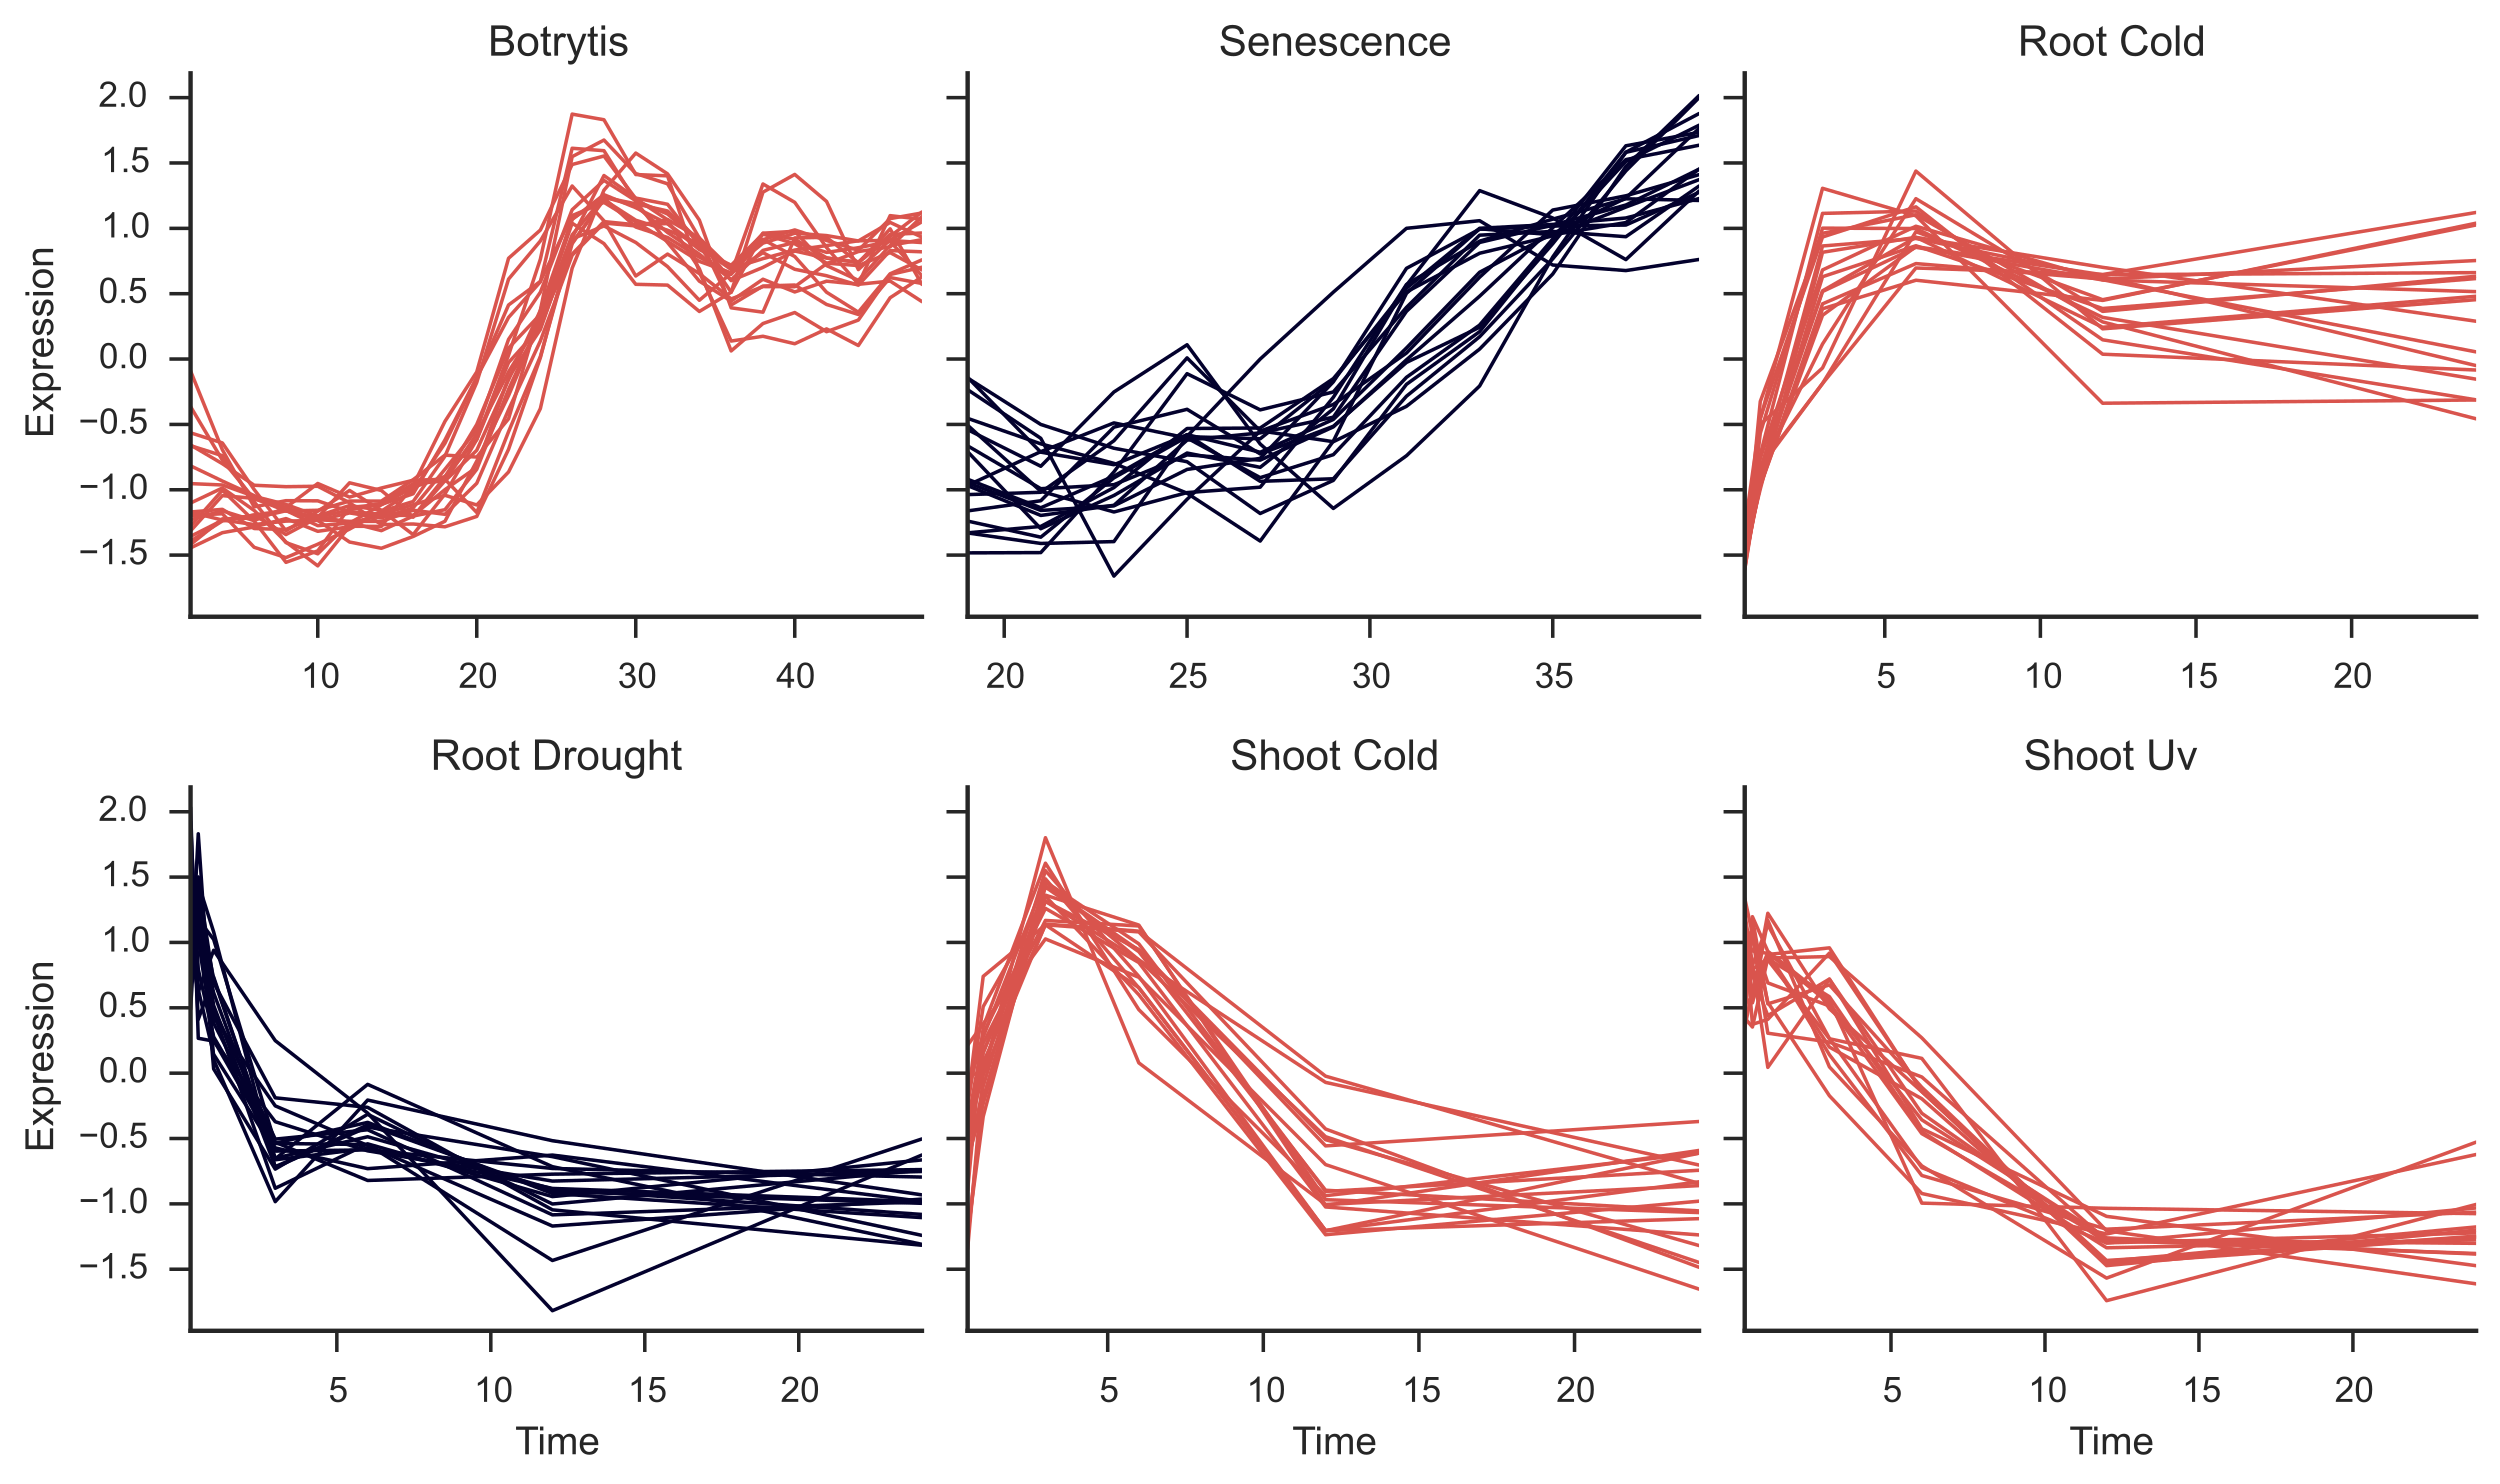<?xml version="1.0" encoding="utf-8" standalone="no"?>
<!DOCTYPE svg PUBLIC "-//W3C//DTD SVG 1.1//EN"
  "http://www.w3.org/Graphics/SVG/1.1/DTD/svg11.dtd">
<!-- Created with matplotlib (http://matplotlib.org/) -->
<svg height="421pt" version="1.1" viewBox="0 0 709 421" width="709pt" xmlns="http://www.w3.org/2000/svg" xmlns:xlink="http://www.w3.org/1999/xlink">
 <defs>
  <style type="text/css">
*{stroke-linecap:butt;stroke-linejoin:round;}
  </style>
 </defs>
 <g id="figure_1">
  <g id="patch_1">
   <path d="
M0 421.823
L709.424 421.823
L709.424 0
L0 0
z
" style="fill:#ffffff;"/>
  </g>
  <g id="axes_1">
   <g id="patch_2">
    <path d="
M54.044 174.898
L261.464 174.898
L261.464 20.789
L54.044 20.789
z
" style="fill:#ffffff;"/>
   </g>
   <g id="matplotlib.axis_1">
    <g id="xtick_1">
     <g id="line2d_1">
      <defs>
       <path d="
M0 0
L0 6" id="me1deecec79" style="stroke:#262626;"/>
      </defs>
      <g>
       <use style="fill:#262626;stroke:#262626;" x="90.117" xlink:href="#me1deecec79" y="174.898"/>
      </g>
     </g>
     <g id="text_1">
      <!-- 10 -->
      <defs>
       <path d="
M4.156 35.297
Q4.156 48 6.766 55.734
Q9.375 63.484 14.516 67.672
Q19.672 71.875 27.484 71.875
Q33.25 71.875 37.594 69.547
Q41.938 67.234 44.766 62.859
Q47.609 58.5 49.219 52.219
Q50.828 45.953 50.828 35.297
Q50.828 22.703 48.234 14.969
Q45.656 7.234 40.5 3
Q35.359 -1.219 27.484 -1.219
Q17.141 -1.219 11.234 6.203
Q4.156 15.141 4.156 35.297
M13.188 35.297
Q13.188 17.672 17.312 11.828
Q21.438 6 27.484 6
Q33.547 6 37.672 11.859
Q41.797 17.719 41.797 35.297
Q41.797 52.984 37.672 58.781
Q33.547 64.594 27.391 64.594
Q21.344 64.594 17.719 59.469
Q13.188 52.938 13.188 35.297" id="ArialMT-30"/>
       <path d="
M37.25 0
L28.469 0
L28.469 56
Q25.297 52.984 20.141 49.953
Q14.984 46.922 10.891 45.406
L10.891 53.906
Q18.266 57.375 23.781 62.297
Q29.297 67.234 31.594 71.875
L37.25 71.875
z
" id="ArialMT-31"/>
      </defs>
      <g style="fill:#262626;" transform="translate(85.34 195.056)scale(0.1 -0.1)">
       <use xlink:href="#ArialMT-31"/>
       <use x="55.615" xlink:href="#ArialMT-30"/>
      </g>
     </g>
    </g>
    <g id="xtick_2">
     <g id="line2d_2">
      <g>
       <use style="fill:#262626;stroke:#262626;" x="135.209" xlink:href="#me1deecec79" y="174.898"/>
      </g>
     </g>
     <g id="text_2">
      <!-- 20 -->
      <defs>
       <path d="
M50.344 8.453
L50.344 0
L3.031 0
Q2.938 3.172 4.047 6.109
Q5.859 10.938 9.828 15.625
Q13.812 20.312 21.344 26.469
Q33.016 36.031 37.109 41.625
Q41.219 47.219 41.219 52.203
Q41.219 57.422 37.469 61
Q33.734 64.594 27.734 64.594
Q21.391 64.594 17.578 60.781
Q13.766 56.984 13.719 50.25
L4.688 51.172
Q5.609 61.281 11.656 66.578
Q17.719 71.875 27.938 71.875
Q38.234 71.875 44.234 66.156
Q50.25 60.453 50.25 52
Q50.25 47.703 48.484 43.547
Q46.734 39.406 42.656 34.812
Q38.578 30.219 29.109 22.219
Q21.188 15.578 18.938 13.203
Q16.703 10.844 15.234 8.453
z
" id="ArialMT-32"/>
      </defs>
      <g style="fill:#262626;" transform="translate(130.034 195.056)scale(0.1 -0.1)">
       <use xlink:href="#ArialMT-32"/>
       <use x="55.615" xlink:href="#ArialMT-30"/>
      </g>
     </g>
    </g>
    <g id="xtick_3">
     <g id="line2d_3">
      <g>
       <use style="fill:#262626;stroke:#262626;" x="180.3" xlink:href="#me1deecec79" y="174.898"/>
      </g>
     </g>
     <g id="text_3">
      <!-- 30 -->
      <defs>
       <path d="
M4.203 18.891
L12.984 20.062
Q14.5 12.594 18.141 9.297
Q21.781 6 27 6
Q33.203 6 37.469 10.297
Q41.75 14.594 41.75 20.953
Q41.75 27 37.797 30.922
Q33.844 34.859 27.734 34.859
Q25.25 34.859 21.531 33.891
L22.516 41.609
Q23.391 41.5 23.922 41.5
Q29.547 41.5 34.031 44.422
Q38.531 47.359 38.531 53.469
Q38.531 58.297 35.25 61.469
Q31.984 64.656 26.812 64.656
Q21.688 64.656 18.266 61.422
Q14.844 58.203 13.875 51.766
L5.078 53.328
Q6.688 62.156 12.391 67.016
Q18.109 71.875 26.609 71.875
Q32.469 71.875 37.391 69.359
Q42.328 66.844 44.938 62.5
Q47.562 58.156 47.562 53.266
Q47.562 48.641 45.062 44.828
Q42.578 41.016 37.703 38.766
Q44.047 37.312 47.562 32.688
Q51.078 28.078 51.078 21.141
Q51.078 11.766 44.234 5.25
Q37.406 -1.266 26.953 -1.266
Q17.531 -1.266 11.297 4.344
Q5.078 9.969 4.203 18.891" id="ArialMT-33"/>
      </defs>
      <g style="fill:#262626;" transform="translate(175.188 195.056)scale(0.1 -0.1)">
       <use xlink:href="#ArialMT-33"/>
       <use x="55.615" xlink:href="#ArialMT-30"/>
      </g>
     </g>
    </g>
    <g id="xtick_4">
     <g id="line2d_4">
      <g>
       <use style="fill:#262626;stroke:#262626;" x="225.391" xlink:href="#me1deecec79" y="174.898"/>
      </g>
     </g>
     <g id="text_4">
      <!-- 40 -->
      <defs>
       <path d="
M32.328 0
L32.328 17.141
L1.266 17.141
L1.266 25.203
L33.938 71.578
L41.109 71.578
L41.109 25.203
L50.781 25.203
L50.781 17.141
L41.109 17.141
L41.109 0
z

M32.328 25.203
L32.328 57.469
L9.906 25.203
z
" id="ArialMT-34"/>
      </defs>
      <g style="fill:#262626;" transform="translate(220.133 195.056)scale(0.1 -0.1)">
       <use xlink:href="#ArialMT-34"/>
       <use x="55.615" xlink:href="#ArialMT-30"/>
      </g>
     </g>
    </g>
   </g>
   <g id="matplotlib.axis_2">
    <g id="ytick_1">
     <g id="line2d_5">
      <defs>
       <path d="
M0 0
L-6 0" id="m4aded61697" style="stroke:#262626;"/>
      </defs>
      <g>
       <use style="fill:#262626;stroke:#262626;" x="54.044" xlink:href="#m4aded61697" y="157.431"/>
      </g>
     </g>
     <g id="text_5">
      <!-- −1.5 -->
      <defs>
       <path d="
M52.828 31.203
L5.562 31.203
L5.562 39.406
L52.828 39.406
z
" id="ArialMT-2212"/>
       <path d="
M9.078 0
L9.078 10.016
L19.094 10.016
L19.094 0
z
" id="ArialMT-2e"/>
       <path d="
M4.156 18.75
L13.375 19.531
Q14.406 12.797 18.141 9.391
Q21.875 6 27.156 6
Q33.5 6 37.891 10.781
Q42.281 15.578 42.281 23.484
Q42.281 31 38.062 35.344
Q33.844 39.703 27 39.703
Q22.75 39.703 19.328 37.766
Q15.922 35.844 13.969 32.766
L5.719 33.844
L12.641 70.609
L48.25 70.609
L48.25 62.203
L19.672 62.203
L15.828 42.969
Q22.266 47.469 29.344 47.469
Q38.719 47.469 45.156 40.969
Q51.609 34.469 51.609 24.266
Q51.609 14.547 45.953 7.469
Q39.062 -1.219 27.156 -1.219
Q17.391 -1.219 11.203 4.25
Q5.031 9.719 4.156 18.75" id="ArialMT-35"/>
      </defs>
      <g style="fill:#262626;" transform="translate(22.26 160.016)scale(0.1 -0.1)">
       <use xlink:href="#ArialMT-2212"/>
       <use x="58.398" xlink:href="#ArialMT-31"/>
       <use x="114.014" xlink:href="#ArialMT-2e"/>
       <use x="141.797" xlink:href="#ArialMT-35"/>
      </g>
     </g>
    </g>
    <g id="ytick_2">
     <g id="line2d_6">
      <g>
       <use style="fill:#262626;stroke:#262626;" x="54.044" xlink:href="#m4aded61697" y="138.896"/>
      </g>
     </g>
     <g id="text_6">
      <!-- −1.0 -->
      <g style="fill:#262626;" transform="translate(22.338 141.482)scale(0.1 -0.1)">
       <use xlink:href="#ArialMT-2212"/>
       <use x="58.398" xlink:href="#ArialMT-31"/>
       <use x="114.014" xlink:href="#ArialMT-2e"/>
       <use x="141.797" xlink:href="#ArialMT-30"/>
      </g>
     </g>
    </g>
    <g id="ytick_3">
     <g id="line2d_7">
      <g>
       <use style="fill:#262626;stroke:#262626;" x="54.044" xlink:href="#m4aded61697" y="120.362"/>
      </g>
     </g>
     <g id="text_7">
      <!-- −0.5 -->
      <g style="fill:#262626;" transform="translate(22.26 122.947)scale(0.1 -0.1)">
       <use xlink:href="#ArialMT-2212"/>
       <use x="58.398" xlink:href="#ArialMT-30"/>
       <use x="114.014" xlink:href="#ArialMT-2e"/>
       <use x="141.797" xlink:href="#ArialMT-35"/>
      </g>
     </g>
    </g>
    <g id="ytick_4">
     <g id="line2d_8">
      <g>
       <use style="fill:#262626;stroke:#262626;" x="54.044" xlink:href="#m4aded61697" y="101.827"/>
      </g>
     </g>
     <g id="text_8">
      <!-- 0.0 -->
      <g style="fill:#262626;" transform="translate(28.038 104.412)scale(0.1 -0.1)">
       <use xlink:href="#ArialMT-30"/>
       <use x="55.615" xlink:href="#ArialMT-2e"/>
       <use x="83.398" xlink:href="#ArialMT-30"/>
      </g>
     </g>
    </g>
    <g id="ytick_5">
     <g id="line2d_9">
      <g>
       <use style="fill:#262626;stroke:#262626;" x="54.044" xlink:href="#m4aded61697" y="83.293"/>
      </g>
     </g>
     <g id="text_9">
      <!-- 0.5 -->
      <g style="fill:#262626;" transform="translate(27.96 85.878)scale(0.1 -0.1)">
       <use xlink:href="#ArialMT-30"/>
       <use x="55.615" xlink:href="#ArialMT-2e"/>
       <use x="83.398" xlink:href="#ArialMT-35"/>
      </g>
     </g>
    </g>
    <g id="ytick_6">
     <g id="line2d_10">
      <g>
       <use style="fill:#262626;stroke:#262626;" x="54.044" xlink:href="#m4aded61697" y="64.758"/>
      </g>
     </g>
     <g id="text_10">
      <!-- 1.0 -->
      <g style="fill:#262626;" transform="translate(28.711 67.343)scale(0.1 -0.1)">
       <use xlink:href="#ArialMT-31"/>
       <use x="55.615" xlink:href="#ArialMT-2e"/>
       <use x="83.398" xlink:href="#ArialMT-30"/>
      </g>
     </g>
    </g>
    <g id="ytick_7">
     <g id="line2d_11">
      <g>
       <use style="fill:#262626;stroke:#262626;" x="54.044" xlink:href="#m4aded61697" y="46.223"/>
      </g>
     </g>
     <g id="text_11">
      <!-- 1.5 -->
      <g style="fill:#262626;" transform="translate(28.633 48.809)scale(0.1 -0.1)">
       <use xlink:href="#ArialMT-31"/>
       <use x="55.615" xlink:href="#ArialMT-2e"/>
       <use x="83.398" xlink:href="#ArialMT-35"/>
      </g>
     </g>
    </g>
    <g id="ytick_8">
     <g id="line2d_12">
      <g>
       <use style="fill:#262626;stroke:#262626;" x="54.044" xlink:href="#m4aded61697" y="27.689"/>
      </g>
     </g>
     <g id="text_12">
      <!-- 2.0 -->
      <g style="fill:#262626;" transform="translate(27.916 30.274)scale(0.1 -0.1)">
       <use xlink:href="#ArialMT-32"/>
       <use x="55.615" xlink:href="#ArialMT-2e"/>
       <use x="83.398" xlink:href="#ArialMT-30"/>
      </g>
     </g>
    </g>
    <g id="text_13">
     <!-- Expression -->
     <defs>
      <path d="
M7.906 0
L7.906 71.578
L59.672 71.578
L59.672 63.141
L17.391 63.141
L17.391 41.219
L56.984 41.219
L56.984 32.812
L17.391 32.812
L17.391 8.453
L61.328 8.453
L61.328 0
z
" id="ArialMT-45"/>
      <path d="
M6.594 -19.875
L6.594 51.859
L14.594 51.859
L14.594 45.125
Q17.438 49.078 21 51.047
Q24.562 53.031 29.641 53.031
Q36.281 53.031 41.359 49.609
Q46.438 46.188 49.016 39.953
Q51.609 33.734 51.609 26.312
Q51.609 18.359 48.75 11.984
Q45.906 5.609 40.453 2.219
Q35.016 -1.172 29 -1.172
Q24.609 -1.172 21.109 0.688
Q17.625 2.547 15.375 5.375
L15.375 -19.875
z

M14.547 25.641
Q14.547 15.625 18.594 10.844
Q22.656 6.062 28.422 6.062
Q34.281 6.062 38.453 11.016
Q42.625 15.969 42.625 26.375
Q42.625 36.281 38.547 41.203
Q34.469 46.141 28.812 46.141
Q23.188 46.141 18.859 40.891
Q14.547 35.641 14.547 25.641" id="ArialMT-70"/>
      <path d="
M3.328 25.922
Q3.328 40.328 11.328 47.266
Q18.016 53.031 27.641 53.031
Q38.328 53.031 45.109 46.016
Q51.906 39.016 51.906 26.656
Q51.906 16.656 48.906 10.906
Q45.906 5.172 40.156 2
Q34.422 -1.172 27.641 -1.172
Q16.75 -1.172 10.031 5.812
Q3.328 12.797 3.328 25.922
M12.359 25.922
Q12.359 15.969 16.703 11.016
Q21.047 6.062 27.641 6.062
Q34.188 6.062 38.531 11.031
Q42.875 16.016 42.875 26.219
Q42.875 35.844 38.5 40.797
Q34.125 45.75 27.641 45.75
Q21.047 45.75 16.703 40.812
Q12.359 35.891 12.359 25.922" id="ArialMT-6f"/>
      <path d="
M0.734 0
L19.672 26.953
L2.156 51.859
L13.141 51.859
L21.094 39.703
Q23.344 36.234 24.703 33.891
Q26.859 37.109 28.656 39.594
L37.406 51.859
L47.906 51.859
L29.984 27.438
L49.266 0
L38.484 0
L27.828 16.109
L25 20.453
L11.375 0
z
" id="ArialMT-78"/>
      <path d="
M6.641 61.469
L6.641 71.578
L15.438 71.578
L15.438 61.469
z

M6.641 0
L6.641 51.859
L15.438 51.859
L15.438 0
z
" id="ArialMT-69"/>
      <path d="
M3.078 15.484
L11.766 16.844
Q12.5 11.625 15.844 8.844
Q19.188 6.062 25.203 6.062
Q31.25 6.062 34.172 8.516
Q37.109 10.984 37.109 14.312
Q37.109 17.281 34.516 19
Q32.719 20.172 25.531 21.969
Q15.875 24.422 12.141 26.203
Q8.406 27.984 6.469 31.125
Q4.547 34.281 4.547 38.094
Q4.547 41.547 6.125 44.5
Q7.719 47.469 10.453 49.422
Q12.5 50.922 16.031 51.969
Q19.578 53.031 23.641 53.031
Q29.734 53.031 34.344 51.266
Q38.969 49.516 41.156 46.5
Q43.359 43.5 44.188 38.484
L35.594 37.312
Q35.016 41.312 32.203 43.547
Q29.391 45.797 24.266 45.797
Q18.219 45.797 15.625 43.797
Q13.031 41.797 13.031 39.109
Q13.031 37.406 14.109 36.031
Q15.188 34.625 17.484 33.688
Q18.797 33.203 25.25 31.453
Q34.578 28.953 38.25 27.359
Q41.938 25.781 44.031 22.75
Q46.141 19.734 46.141 15.234
Q46.141 10.844 43.578 6.953
Q41.016 3.078 36.172 0.953
Q31.344 -1.172 25.25 -1.172
Q15.141 -1.172 9.844 3.031
Q4.547 7.234 3.078 15.484" id="ArialMT-73"/>
      <path d="
M6.594 0
L6.594 51.859
L14.5 51.859
L14.5 44.484
Q20.219 53.031 31 53.031
Q35.688 53.031 39.625 51.344
Q43.562 49.656 45.516 46.922
Q47.469 44.188 48.25 40.438
Q48.734 37.984 48.734 31.891
L48.734 0
L39.938 0
L39.938 31.547
Q39.938 36.922 38.906 39.578
Q37.891 42.234 35.281 43.812
Q32.672 45.406 29.156 45.406
Q23.531 45.406 19.453 41.844
Q15.375 38.281 15.375 28.328
L15.375 0
z
" id="ArialMT-6e"/>
      <path d="
M6.5 0
L6.5 51.859
L14.406 51.859
L14.406 44
Q17.438 49.516 20 51.266
Q22.562 53.031 25.641 53.031
Q30.078 53.031 34.672 50.203
L31.641 42.047
Q28.422 43.953 25.203 43.953
Q22.312 43.953 20.016 42.219
Q17.719 40.484 16.75 37.406
Q15.281 32.719 15.281 27.156
L15.281 0
z
" id="ArialMT-72"/>
      <path d="
M42.094 16.703
L51.172 15.578
Q49.031 7.625 43.219 3.219
Q37.406 -1.172 28.375 -1.172
Q17 -1.172 10.328 5.828
Q3.656 12.844 3.656 25.484
Q3.656 38.578 10.391 45.797
Q17.141 53.031 27.875 53.031
Q38.281 53.031 44.875 45.953
Q51.469 38.875 51.469 26.031
Q51.469 25.25 51.422 23.688
L12.75 23.688
Q13.234 15.141 17.578 10.594
Q21.922 6.062 28.422 6.062
Q33.25 6.062 36.672 8.594
Q40.094 11.141 42.094 16.703
M13.234 30.906
L42.188 30.906
Q41.609 37.453 38.875 40.719
Q34.672 45.797 27.984 45.797
Q21.922 45.797 17.797 41.75
Q13.672 37.703 13.234 30.906" id="ArialMT-65"/>
     </defs>
     <g style="fill:#262626;" transform="translate(15.074 124.237)rotate(-90.0)scale(0.11 -0.11)">
      <use xlink:href="#ArialMT-45"/>
      <use x="66.699" xlink:href="#ArialMT-78"/>
      <use x="116.699" xlink:href="#ArialMT-70"/>
      <use x="172.314" xlink:href="#ArialMT-72"/>
      <use x="205.615" xlink:href="#ArialMT-65"/>
      <use x="261.23" xlink:href="#ArialMT-73"/>
      <use x="311.23" xlink:href="#ArialMT-73"/>
      <use x="361.23" xlink:href="#ArialMT-69"/>
      <use x="383.447" xlink:href="#ArialMT-6f"/>
      <use x="439.062" xlink:href="#ArialMT-6e"/>
     </g>
    </g>
   </g>
   <g id="line2d_13">
    <path clip-path="url(#p2fc4386486)" d="
M54.044 152.107
L63.062 147.574
L72.081 146.083
L81.099 151.6
L90.117 146.774
L99.135 136.926
L108.154 139.103
L117.172 146.59
L126.19 135.303
L135.209 120.377
L144.227 98.722
L153.245 89.14
L162.263 63.309
L171.282 69.083
L180.3 80.627
L189.318 80.858
L198.336 88.328
L207.355 82.873
L216.373 54.493
L225.391 49.471
L234.409 57.122
L243.428 76.449
L252.446 68.049
L261.464 62.895" style="fill:none;stroke:#d9544d;stroke-linecap:round;"/>
   </g>
   <g id="line2d_14">
    <path clip-path="url(#p2fc4386486)" d="
M54.044 147.38
L63.062 144.862
L72.081 147.656
L81.099 143.931
L90.117 137.115
L99.135 140.977
L108.154 138.401
L117.172 136.198
L126.19 135.914
L135.209 145.345
L144.227 122.424
L153.245 101.111
L162.263 69.13
L171.282 56.178
L180.3 64.381
L189.318 67.358
L198.336 72.936
L207.355 77.794
L216.373 67.978
L225.391 65.204
L234.409 68.195
L243.428 70.994
L252.446 61.999
L261.464 60.393" style="fill:none;stroke:#d9544d;stroke-linecap:round;"/>
   </g>
   <g id="line2d_15">
    <path clip-path="url(#p2fc4386486)" d="
M54.044 145.252
L63.062 147.493
L72.081 148.762
L81.099 147.785
L90.117 147.584
L99.135 145.47
L108.154 146.891
L117.172 144.029
L126.19 133.086
L135.209 121.917
L144.227 96.249
L153.245 82.879
L162.263 59.481
L171.282 51.17
L180.3 56.916
L189.318 60.697
L198.336 68.562
L207.355 76.197
L216.373 67.945
L225.391 72.742
L234.409 82.878
L243.428 88.538
L252.446 77.639
L261.464 73.69" style="fill:none;stroke:#d9544d;stroke-linecap:round;"/>
   </g>
   <g id="line2d_16">
    <path clip-path="url(#p2fc4386486)" d="
M54.044 155.383
L63.062 151.07
L72.081 149.455
L81.099 147.067
L90.117 150.677
L99.135 149.391
L108.154 145.015
L117.172 142.229
L126.19 129.38
L135.209 108.459
L144.227 79.161
L153.245 68.34
L162.263 52.753
L171.282 62.636
L180.3 78.268
L189.318 72.062
L198.336 77.584
L207.355 84.779
L216.373 81.279
L225.391 81.312
L234.409 74.774
L243.428 71.337
L252.446 70.019
L261.464 61.424" style="fill:none;stroke:#d9544d;stroke-linecap:round;"/>
   </g>
   <g id="line2d_17">
    <path clip-path="url(#p2fc4386486)" d="
M54.044 105.216
L63.062 127.548
L72.081 143.743
L81.099 141.988
L90.117 142.037
L99.135 145.112
L108.154 145.847
L117.172 143.141
L126.19 140.469
L135.209 143.209
L144.227 133.847
L153.245 115.879
L162.263 76.037
L171.282 53.926
L180.3 43.414
L189.318 49.306
L198.336 62.424
L207.355 87.3
L216.373 88.534
L225.391 67.478
L234.409 67.293
L243.428 74.542
L252.446 64.91
L261.464 80.653" style="fill:none;stroke:#d9544d;stroke-linecap:round;"/>
   </g>
   <g id="line2d_18">
    <path clip-path="url(#p2fc4386486)" d="
M54.044 154.43
L63.062 147.142
L72.081 146.924
L81.099 144.845
L90.117 146.73
L99.135 144.594
L108.154 142.713
L117.172 137.169
L126.19 136.401
L135.209 127.695
L144.227 107.72
L153.245 88.017
L162.263 62.218
L171.282 55.212
L180.3 58.912
L189.318 63.46
L198.336 70.782
L207.355 75.216
L216.373 66.388
L225.391 69.131
L234.409 74.632
L243.428 75.321
L252.446 71.641
L261.464 76.562" style="fill:none;stroke:#d9544d;stroke-linecap:round;"/>
   </g>
   <g id="line2d_19">
    <path clip-path="url(#p2fc4386486)" d="
M54.044 153.442
L63.062 147.747
L72.081 146.045
L81.099 144.772
L90.117 149.079
L99.135 148.358
L108.154 143.16
L117.172 138.18
L126.19 135.118
L135.209 124.647
L144.227 102.826
L153.245 92.811
L162.263 68.826
L171.282 56.676
L180.3 62.459
L189.318 65.287
L198.336 69.095
L207.355 76.164
L216.373 73.342
L225.391 70.908
L234.409 69.648
L243.428 68.283
L252.446 68.189
L261.464 68.792" style="fill:none;stroke:#d9544d;stroke-linecap:round;"/>
   </g>
   <g id="line2d_20">
    <path clip-path="url(#p2fc4386486)" d="
M54.044 145.203
L63.062 144.446
L72.081 149.888
L81.099 150.169
L90.117 146.324
L99.135 143.371
L108.154 144.736
L117.172 146.635
L126.19 136.33
L135.209 123.085
L144.227 105.447
L153.245 90.813
L162.263 72.054
L171.282 62.843
L180.3 63.74
L189.318 63.404
L198.336 70.134
L207.355 76.424
L216.373 66.181
L225.391 67.826
L234.409 73.113
L243.428 74.522
L252.446 67.04
L261.464 60.125" style="fill:none;stroke:#d9544d;stroke-linecap:round;"/>
   </g>
   <g id="line2d_21">
    <path clip-path="url(#p2fc4386486)" d="
M54.044 126.205
L63.062 131.505
L72.081 137.618
L81.099 138.022
L90.117 137.904
L99.135 142.581
L108.154 148.776
L117.172 148.606
L126.19 149.398
L135.209 146.462
L144.227 127.42
L153.245 101.45
L162.263 67.436
L171.282 49.783
L180.3 56.176
L189.318 57.933
L198.336 69.587
L207.355 82.87
L216.373 66.134
L225.391 65.592
L234.409 75.316
L243.428 79.514
L252.446 69.607
L261.464 67.96" style="fill:none;stroke:#d9544d;stroke-linecap:round;"/>
   </g>
   <g id="line2d_22">
    <path clip-path="url(#p2fc4386486)" d="
M54.044 132.108
L63.062 136.424
L72.081 140.559
L81.099 144.805
L90.117 147.41
L99.135 147.858
L108.154 147.873
L117.172 144.693
L126.19 145.86
L135.209 137.059
L144.227 116.197
L153.245 96.707
L162.263 72.38
L171.282 63.249
L180.3 64.076
L189.318 62.263
L198.336 67.497
L207.355 76.265
L216.373 68.953
L225.391 66.144
L234.409 66.809
L243.428 68.332
L252.446 63.076
L261.464 67.26" style="fill:none;stroke:#d9544d;stroke-linecap:round;"/>
   </g>
   <g id="line2d_23">
    <path clip-path="url(#p2fc4386486)" d="
M54.044 146.197
L63.062 145.695
L72.081 155.212
L81.099 158.135
L90.117 154.336
L99.135 150.053
L108.154 144.962
L117.172 139.007
L126.19 125.714
L135.209 107.215
L144.227 86.493
L153.245 79.794
L162.263 61.133
L171.282 57.4
L180.3 62.962
L189.318 68.466
L198.336 74.129
L207.355 77.39
L216.373 71.662
L225.391 76.368
L234.409 78.196
L243.428 80.867
L252.446 71.059
L261.464 71.41" style="fill:none;stroke:#d9544d;stroke-linecap:round;"/>
   </g>
   <g id="line2d_24">
    <path clip-path="url(#p2fc4386486)" d="
M54.044 126.388
L63.062 129.24
L72.081 142.293
L81.099 153.883
L90.117 157.056
L99.135 148.242
L108.154 146.233
L117.172 146.123
L126.19 138.863
L135.209 132.507
L144.227 107.052
L153.245 93.445
L162.263 67.766
L171.282 64.075
L180.3 68.762
L189.318 75.606
L198.336 85.158
L207.355 77.5
L216.373 52.178
L225.391 57.384
L234.409 70.201
L243.428 80.54
L252.446 61.154
L261.464 62.203" style="fill:none;stroke:#d9544d;stroke-linecap:round;"/>
   </g>
   <g id="line2d_25">
    <path clip-path="url(#p2fc4386486)" d="
M54.044 115.319
L63.062 130.495
L72.081 141.529
L81.099 143.86
L90.117 147.595
L99.135 153.722
L108.154 155.486
L117.172 152.143
L126.19 147.827
L135.209 130.771
L144.227 112.187
L153.245 90.891
L162.263 62.126
L171.282 55.894
L180.3 58.373
L189.318 65.944
L198.336 72.077
L207.355 79.332
L216.373 71.009
L225.391 68.753
L234.409 71.575
L243.428 70.251
L252.446 68.476
L261.464 78.218" style="fill:none;stroke:#d9544d;stroke-linecap:round;"/>
   </g>
   <g id="line2d_26">
    <path clip-path="url(#p2fc4386486)" d="
M54.044 122.747
L63.062 125.614
L72.081 138.833
L81.099 150.54
L90.117 144.992
L99.135 139.096
L108.154 144.783
L117.172 151.617
L126.19 140.082
L135.209 124.637
L144.227 100.738
L153.245 73.516
L162.263 32.359
L171.282 33.968
L180.3 49.498
L189.318 49.87
L198.336 77.186
L207.355 96.722
L216.373 95.364
L225.391 97.487
L234.409 93.274
L243.428 97.982
L252.446 84.437
L261.464 78.515" style="fill:none;stroke:#d9544d;stroke-linecap:round;"/>
   </g>
   <g id="line2d_27">
    <path clip-path="url(#p2fc4386486)" d="
M54.044 150.562
L63.062 140.556
L72.081 141.336
L81.099 144.912
L90.117 144.713
L99.135 142.089
L108.154 142.108
L117.172 136.042
L126.19 129.072
L135.209 129.618
L144.227 118.772
L153.245 87.999
L162.263 44.419
L171.282 39.717
L180.3 49.228
L189.318 52.125
L198.336 67.494
L207.355 86.493
L216.373 81.121
L225.391 80.834
L234.409 86.342
L243.428 89.184
L252.446 78.727
L261.464 80.392" style="fill:none;stroke:#d9544d;stroke-linecap:round;"/>
   </g>
   <g id="line2d_28">
    <path clip-path="url(#p2fc4386486)" d="
M54.044 149.21
L63.062 139.043
L72.081 147.774
L81.099 159.48
L90.117 156.226
L99.135 143.911
L108.154 143.044
L117.172 140.031
L126.19 124.766
L135.209 107.004
L144.227 90.019
L153.245 79.923
L162.263 42.046
L171.282 42.737
L180.3 57.142
L189.318 68.789
L198.336 79.742
L207.355 85.372
L216.373 79.191
L225.391 82.798
L234.409 79.737
L243.428 80.627
L252.446 79.709
L261.464 85.534" style="fill:none;stroke:#d9544d;stroke-linecap:round;"/>
   </g>
   <g id="line2d_29">
    <path clip-path="url(#p2fc4386486)" d="
M54.044 142.661
L63.062 138.4
L72.081 144.76
L81.099 153.715
L90.117 160.476
L99.135 149.255
L108.154 149.275
L117.172 137.654
L126.19 119.499
L135.209 105.476
L144.227 73.246
L153.245 65.238
L162.263 46.653
L171.282 44.24
L180.3 56.347
L189.318 62.35
L198.336 76.218
L207.355 99.521
L216.373 91.754
L225.391 88.638
L234.409 94.067
L243.428 90.77
L252.446 77.851
L261.464 75.789" style="fill:none;stroke:#d9544d;stroke-linecap:round;"/>
   </g>
   <g id="line2d_30">
    <path clip-path="url(#p2fc4386486)" d="
M54.044 137.148
L63.062 137.539
L72.081 140.758
L81.099 143.057
L90.117 146.362
L99.135 148.181
L108.154 150.491
L117.172 146.348
L126.19 144.551
L135.209 133.087
L144.227 110.409
L153.245 90.778
L162.263 66.6
L171.282 55.932
L180.3 57.817
L189.318 59.838
L198.336 68.256
L207.355 79.58
L216.373 75.829
L225.391 71.194
L234.409 73.207
L243.428 74.339
L252.446 66.478
L261.464 66.075" style="fill:none;stroke:#d9544d;stroke-linecap:round;"/>
   </g>
   <g id="patch_3">
    <path d="
M54.044 174.898
L54.044 20.789" style="fill:none;stroke:#262626;stroke-linecap:square;stroke-linejoin:miter;stroke-width:1.25;"/>
   </g>
   <g id="patch_4">
    <path d="
M54.044 174.898
L261.464 174.898" style="fill:none;stroke:#262626;stroke-linecap:square;stroke-linejoin:miter;stroke-width:1.25;"/>
   </g>
   <g id="text_14">
    <!-- Botrytis -->
    <defs>
     <path d="
M7.328 0
L7.328 71.578
L34.188 71.578
Q42.391 71.578 47.344 69.406
Q52.297 67.234 55.094 62.719
Q57.906 58.203 57.906 53.266
Q57.906 48.688 55.422 44.625
Q52.938 40.578 47.906 38.094
Q54.391 36.188 57.875 31.594
Q61.375 27 61.375 20.75
Q61.375 15.719 59.25 11.391
Q57.125 7.078 54 4.734
Q50.875 2.391 46.156 1.188
Q41.453 0 34.625 0
z

M16.797 41.5
L32.281 41.5
Q38.578 41.5 41.312 42.328
Q44.922 43.406 46.75 45.891
Q48.578 48.391 48.578 52.156
Q48.578 55.719 46.875 58.422
Q45.172 61.141 41.984 62.141
Q38.812 63.141 31.109 63.141
L16.797 63.141
z

M16.797 8.453
L34.625 8.453
Q39.203 8.453 41.062 8.797
Q44.344 9.375 46.531 10.734
Q48.734 12.109 50.141 14.719
Q51.562 17.328 51.562 20.75
Q51.562 24.75 49.516 27.703
Q47.469 30.672 43.828 31.859
Q40.188 33.062 33.344 33.062
L16.797 33.062
z
" id="ArialMT-42"/>
     <path d="
M6.203 -19.969
L5.219 -11.719
Q8.109 -12.5 10.25 -12.5
Q13.188 -12.5 14.938 -11.516
Q16.703 -10.547 17.828 -8.797
Q18.656 -7.469 20.516 -2.25
Q20.75 -1.516 21.297 -0.094
L1.609 51.859
L11.078 51.859
L21.875 21.828
Q23.969 16.109 25.641 9.812
Q27.156 15.875 29.25 21.625
L40.328 51.859
L49.125 51.859
L29.391 -0.875
Q26.219 -9.422 24.469 -12.641
Q22.125 -17 19.094 -19.016
Q16.062 -21.047 11.859 -21.047
Q9.328 -21.047 6.203 -19.969" id="ArialMT-79"/>
     <path d="
M25.781 7.859
L27.047 0.094
Q23.344 -0.688 20.406 -0.688
Q15.625 -0.688 12.984 0.828
Q10.359 2.344 9.281 4.812
Q8.203 7.281 8.203 15.188
L8.203 45.016
L1.766 45.016
L1.766 51.859
L8.203 51.859
L8.203 64.703
L16.938 69.969
L16.938 51.859
L25.781 51.859
L25.781 45.016
L16.938 45.016
L16.938 14.703
Q16.938 10.938 17.406 9.859
Q17.875 8.797 18.922 8.156
Q19.969 7.516 21.922 7.516
Q23.391 7.516 25.781 7.859" id="ArialMT-74"/>
    </defs>
    <g style="fill:#262626;" transform="translate(138.422 15.789)scale(0.12 -0.12)">
     <use xlink:href="#ArialMT-42"/>
     <use x="66.699" xlink:href="#ArialMT-6f"/>
     <use x="122.314" xlink:href="#ArialMT-74"/>
     <use x="150.098" xlink:href="#ArialMT-72"/>
     <use x="183.398" xlink:href="#ArialMT-79"/>
     <use x="233.398" xlink:href="#ArialMT-74"/>
     <use x="261.182" xlink:href="#ArialMT-69"/>
     <use x="283.398" xlink:href="#ArialMT-73"/>
    </g>
   </g>
  </g>
  <g id="axes_2">
   <g id="patch_5">
    <path d="
M274.424 174.898
L481.844 174.898
L481.844 20.789
L274.424 20.789
z
" style="fill:#ffffff;"/>
   </g>
   <g id="matplotlib.axis_3">
    <g id="xtick_5">
     <g id="line2d_31">
      <g>
       <use style="fill:#262626;stroke:#262626;" x="284.795" xlink:href="#me1deecec79" y="174.898"/>
      </g>
     </g>
     <g id="text_15">
      <!-- 20 -->
      <g style="fill:#262626;" transform="translate(279.62 195.056)scale(0.1 -0.1)">
       <use xlink:href="#ArialMT-32"/>
       <use x="55.615" xlink:href="#ArialMT-30"/>
      </g>
     </g>
    </g>
    <g id="xtick_6">
     <g id="line2d_32">
      <g>
       <use style="fill:#262626;stroke:#262626;" x="336.65" xlink:href="#me1deecec79" y="174.898"/>
      </g>
     </g>
     <g id="text_16">
      <!-- 25 -->
      <g style="fill:#262626;" transform="translate(331.436 195.056)scale(0.1 -0.1)">
       <use xlink:href="#ArialMT-32"/>
       <use x="55.615" xlink:href="#ArialMT-35"/>
      </g>
     </g>
    </g>
    <g id="xtick_7">
     <g id="line2d_33">
      <g>
       <use style="fill:#262626;stroke:#262626;" x="388.505" xlink:href="#me1deecec79" y="174.898"/>
      </g>
     </g>
     <g id="text_17">
      <!-- 30 -->
      <g style="fill:#262626;" transform="translate(383.394 195.056)scale(0.1 -0.1)">
       <use xlink:href="#ArialMT-33"/>
       <use x="55.615" xlink:href="#ArialMT-30"/>
      </g>
     </g>
    </g>
    <g id="xtick_8">
     <g id="line2d_34">
      <g>
       <use style="fill:#262626;stroke:#262626;" x="440.36" xlink:href="#me1deecec79" y="174.898"/>
      </g>
     </g>
     <g id="text_18">
      <!-- 35 -->
      <g style="fill:#262626;" transform="translate(435.209 195.056)scale(0.1 -0.1)">
       <use xlink:href="#ArialMT-33"/>
       <use x="55.615" xlink:href="#ArialMT-35"/>
      </g>
     </g>
    </g>
   </g>
   <g id="matplotlib.axis_4">
    <g id="ytick_9">
     <g id="line2d_35">
      <g>
       <use style="fill:#262626;stroke:#262626;" x="274.424" xlink:href="#m4aded61697" y="157.431"/>
      </g>
     </g>
    </g>
    <g id="ytick_10">
     <g id="line2d_36">
      <g>
       <use style="fill:#262626;stroke:#262626;" x="274.424" xlink:href="#m4aded61697" y="138.896"/>
      </g>
     </g>
    </g>
    <g id="ytick_11">
     <g id="line2d_37">
      <g>
       <use style="fill:#262626;stroke:#262626;" x="274.424" xlink:href="#m4aded61697" y="120.362"/>
      </g>
     </g>
    </g>
    <g id="ytick_12">
     <g id="line2d_38">
      <g>
       <use style="fill:#262626;stroke:#262626;" x="274.424" xlink:href="#m4aded61697" y="101.827"/>
      </g>
     </g>
    </g>
    <g id="ytick_13">
     <g id="line2d_39">
      <g>
       <use style="fill:#262626;stroke:#262626;" x="274.424" xlink:href="#m4aded61697" y="83.293"/>
      </g>
     </g>
    </g>
    <g id="ytick_14">
     <g id="line2d_40">
      <g>
       <use style="fill:#262626;stroke:#262626;" x="274.424" xlink:href="#m4aded61697" y="64.758"/>
      </g>
     </g>
    </g>
    <g id="ytick_15">
     <g id="line2d_41">
      <g>
       <use style="fill:#262626;stroke:#262626;" x="274.424" xlink:href="#m4aded61697" y="46.223"/>
      </g>
     </g>
    </g>
    <g id="ytick_16">
     <g id="line2d_42">
      <g>
       <use style="fill:#262626;stroke:#262626;" x="274.424" xlink:href="#m4aded61697" y="27.689"/>
      </g>
     </g>
    </g>
   </g>
   <g id="line2d_43">
    <path clip-path="url(#p5d6dd64791)" d="
M274.424 110.52
L295.166 124.3
L315.908 163.374
L336.65 141.601
L357.392 122.269
L378.134 114.699
L398.876 100.11
L419.618 78.61
L440.36 59.565
L461.102 55.524
L481.844 49.528" style="fill:none;stroke:#03012d;stroke-linecap:round;"/>
   </g>
   <g id="line2d_44">
    <path clip-path="url(#p5d6dd64791)" d="
M274.424 126.444
L295.166 138.593
L315.908 137.46
L336.65 129.007
L357.392 130.489
L378.134 121.063
L398.876 102.033
L419.618 84.003
L440.36 64.566
L461.102 45.255
L481.844 41.188" style="fill:none;stroke:#03012d;stroke-linecap:round;"/>
   </g>
   <g id="line2d_45">
    <path clip-path="url(#p5d6dd64791)" d="
M274.424 136.884
L295.166 144.761
L315.908 143.462
L336.65 133.128
L357.392 129.996
L378.134 108.291
L398.876 76.098
L419.618 64.995
L440.36 64.111
L461.102 63.825
L481.844 54.55" style="fill:none;stroke:#03012d;stroke-linecap:round;"/>
   </g>
   <g id="line2d_46">
    <path clip-path="url(#p5d6dd64791)" d="
M274.424 156.796
L295.166 156.717
L315.908 133.828
L336.65 105.98
L357.392 116.24
L378.134 111.157
L398.876 87.169
L419.618 66.691
L440.36 65.627
L461.102 67.128
L481.844 52.767" style="fill:none;stroke:#03012d;stroke-linecap:round;"/>
   </g>
   <g id="line2d_47">
    <path clip-path="url(#p5d6dd64791)" d="
M274.424 121.863
L295.166 132.232
L315.908 111.167
L336.65 97.775
L357.392 125.92
L378.134 144.188
L398.876 129.244
L419.618 109.464
L440.36 72.882
L461.102 43.157
L481.844 32.209" style="fill:none;stroke:#03012d;stroke-linecap:round;"/>
   </g>
   <g id="line2d_48">
    <path clip-path="url(#p5d6dd64791)" d="
M274.424 137.634
L295.166 128.08
L315.908 119.936
L336.65 124.226
L357.392 135.462
L378.134 128.947
L398.876 107.004
L419.618 92.181
L440.36 67.764
L461.102 41.343
L481.844 37.523" style="fill:none;stroke:#03012d;stroke-linecap:round;"/>
   </g>
   <g id="line2d_49">
    <path clip-path="url(#p5d6dd64791)" d="
M274.424 151.102
L295.166 149.295
L315.908 138.276
L336.65 121.523
L357.392 121.382
L378.134 107.367
L398.876 82.781
L419.618 71.816
L440.36 66.886
L461.102 58.724
L481.844 50.95" style="fill:none;stroke:#03012d;stroke-linecap:round;"/>
   </g>
   <g id="line2d_50">
    <path clip-path="url(#p5d6dd64791)" d="
M274.424 120.606
L295.166 139.334
L315.908 145.2
L336.65 139.694
L357.392 138.165
L378.134 112.667
L398.876 80.674
L419.618 68.387
L440.36 62.144
L461.102 56.377
L481.844 56.852" style="fill:none;stroke:#03012d;stroke-linecap:round;"/>
   </g>
   <g id="line2d_51">
    <path clip-path="url(#p5d6dd64791)" d="
M274.424 107.215
L295.166 120.374
L315.908 127.126
L336.65 130.947
L357.392 145.628
L378.134 136.234
L398.876 108.992
L419.618 94.056
L440.36 68.213
L461.102 45.793
L481.844 35.522" style="fill:none;stroke:#03012d;stroke-linecap:round;"/>
   </g>
   <g id="line2d_52">
    <path clip-path="url(#p5d6dd64791)" d="
M274.424 147.782
L295.166 152.344
L315.908 135.516
L336.65 123.846
L357.392 124.434
L378.134 107.916
L398.876 81.759
L419.618 64.733
L440.36 63.645
L461.102 61.82
L481.844 56.305" style="fill:none;stroke:#03012d;stroke-linecap:round;"/>
   </g>
   <g id="line2d_53">
    <path clip-path="url(#p5d6dd64791)" d="
M274.424 107.04
L295.166 128.242
L315.908 131.791
L336.65 123.31
L357.392 136.506
L378.134 135.776
L398.876 112.371
L419.618 95.5
L440.36 73.404
L461.102 48.457
L481.844 27.703" style="fill:none;stroke:#03012d;stroke-linecap:round;"/>
   </g>
   <g id="line2d_54">
    <path clip-path="url(#p5d6dd64791)" d="
M274.424 151.148
L295.166 154.123
L315.908 153.595
L336.65 123.749
L357.392 101.822
L378.134 82.857
L398.876 64.747
L419.618 62.587
L440.36 75.155
L461.102 76.733
L481.844 73.585" style="fill:none;stroke:#03012d;stroke-linecap:round;"/>
   </g>
   <g id="line2d_55">
    <path clip-path="url(#p5d6dd64791)" d="
M274.424 140.266
L295.166 139.613
L315.908 124.997
L336.65 101.497
L357.392 122.203
L378.134 125.264
L398.876 115.231
L419.618 98.997
L440.36 77.711
L461.102 47.203
L481.844 27.118" style="fill:none;stroke:#03012d;stroke-linecap:round;"/>
   </g>
   <g id="line2d_56">
    <path clip-path="url(#p5d6dd64791)" d="
M274.424 128.104
L295.166 149.939
L315.908 140.514
L336.65 128.481
L357.392 132.536
L378.134 115.958
L398.876 80.88
L419.618 54.06
L440.36 61.825
L461.102 73.618
L481.844 54.184" style="fill:none;stroke:#03012d;stroke-linecap:round;"/>
   </g>
   <g id="line2d_57">
    <path clip-path="url(#p5d6dd64791)" d="
M274.424 135.914
L295.166 144.005
L315.908 135.028
L336.65 123.258
L357.392 128.256
L378.134 118.947
L398.876 98.677
L419.618 77.207
L440.36 66.225
L461.102 56.171
L481.844 36.412" style="fill:none;stroke:#03012d;stroke-linecap:round;"/>
   </g>
   <g id="line2d_58">
    <path clip-path="url(#p5d6dd64791)" d="
M274.424 137.72
L295.166 146.176
L315.908 143.299
L336.65 124.822
L357.392 122.76
L378.134 118.31
L398.876 88.291
L419.618 68.763
L440.36 63.836
L461.102 58.139
L481.844 47.984" style="fill:none;stroke:#03012d;stroke-linecap:round;"/>
   </g>
   <g id="line2d_59">
    <path clip-path="url(#p5d6dd64791)" d="
M274.424 118.647
L295.166 125.876
L315.908 131.406
L336.65 139.875
L357.392 153.44
L378.134 125.098
L398.876 83.182
L419.618 64.894
L440.36 66.594
L461.102 63.115
L481.844 47.973" style="fill:none;stroke:#03012d;stroke-linecap:round;"/>
   </g>
   <g id="line2d_60">
    <path clip-path="url(#p5d6dd64791)" d="
M274.424 144.892
L295.166 142.015
L315.908 121.139
L336.65 116.08
L357.392 128.734
L378.134 120.898
L398.876 102.786
L419.618 92.802
L440.36 69.117
L461.102 43.204
L481.844 38.432" style="fill:none;stroke:#03012d;stroke-linecap:round;"/>
   </g>
   <g id="patch_6">
    <path d="
M274.424 174.898
L274.424 20.789" style="fill:none;stroke:#262626;stroke-linecap:square;stroke-linejoin:miter;stroke-width:1.25;"/>
   </g>
   <g id="patch_7">
    <path d="
M274.424 174.898
L481.844 174.898" style="fill:none;stroke:#262626;stroke-linecap:square;stroke-linejoin:miter;stroke-width:1.25;"/>
   </g>
   <g id="text_19">
    <!-- Senescence -->
    <defs>
     <path d="
M4.5 23
L13.422 23.781
Q14.062 18.406 16.375 14.969
Q18.703 11.531 23.578 9.406
Q28.469 7.281 34.578 7.281
Q39.984 7.281 44.141 8.891
Q48.297 10.5 50.312 13.297
Q52.344 16.109 52.344 19.438
Q52.344 22.797 50.391 25.312
Q48.438 27.828 43.953 29.547
Q41.062 30.672 31.203 33.031
Q21.344 35.406 17.391 37.5
Q12.25 40.188 9.734 44.156
Q7.234 48.141 7.234 53.078
Q7.234 58.5 10.297 63.203
Q13.375 67.922 19.281 70.359
Q25.203 72.797 32.422 72.797
Q40.375 72.797 46.453 70.234
Q52.547 67.672 55.812 62.688
Q59.078 57.719 59.328 51.422
L50.25 50.734
Q49.516 57.516 45.281 60.984
Q41.062 64.453 32.812 64.453
Q24.219 64.453 20.281 61.297
Q16.359 58.156 16.359 53.719
Q16.359 49.859 19.141 47.359
Q21.875 44.875 33.422 42.266
Q44.969 39.656 49.266 37.703
Q55.516 34.812 58.484 30.391
Q61.469 25.984 61.469 20.219
Q61.469 14.5 58.203 9.438
Q54.938 4.391 48.797 1.578
Q42.672 -1.219 35.016 -1.219
Q25.297 -1.219 18.719 1.609
Q12.156 4.438 8.422 10.125
Q4.688 15.828 4.5 23" id="ArialMT-53"/>
     <path d="
M40.438 19
L49.078 17.875
Q47.656 8.938 41.812 3.875
Q35.984 -1.172 27.484 -1.172
Q16.844 -1.172 10.375 5.781
Q3.906 12.75 3.906 25.734
Q3.906 34.125 6.688 40.422
Q9.469 46.734 15.156 49.875
Q20.844 53.031 27.547 53.031
Q35.984 53.031 41.359 48.75
Q46.734 44.484 48.25 36.625
L39.703 35.297
Q38.484 40.531 35.375 43.156
Q32.281 45.797 27.875 45.797
Q21.234 45.797 17.078 41.031
Q12.938 36.281 12.938 25.984
Q12.938 15.531 16.938 10.797
Q20.953 6.062 27.391 6.062
Q32.562 6.062 36.031 9.234
Q39.5 12.406 40.438 19" id="ArialMT-63"/>
    </defs>
    <g style="fill:#262626;" transform="translate(345.631 15.789)scale(0.12 -0.12)">
     <use xlink:href="#ArialMT-53"/>
     <use x="66.699" xlink:href="#ArialMT-65"/>
     <use x="122.314" xlink:href="#ArialMT-6e"/>
     <use x="177.93" xlink:href="#ArialMT-65"/>
     <use x="233.545" xlink:href="#ArialMT-73"/>
     <use x="283.545" xlink:href="#ArialMT-63"/>
     <use x="333.545" xlink:href="#ArialMT-65"/>
     <use x="389.16" xlink:href="#ArialMT-6e"/>
     <use x="444.775" xlink:href="#ArialMT-63"/>
     <use x="494.775" xlink:href="#ArialMT-65"/>
    </g>
   </g>
  </g>
  <g id="axes_3">
   <g id="patch_8">
    <path d="
M494.804 174.898
L702.224 174.898
L702.224 20.789
L494.804 20.789
z
" style="fill:#ffffff;"/>
   </g>
   <g id="matplotlib.axis_5">
    <g id="xtick_9">
     <g id="line2d_61">
      <g>
       <use style="fill:#262626;stroke:#262626;" x="534.523" xlink:href="#me1deecec79" y="174.898"/>
      </g>
     </g>
     <g id="text_20">
      <!-- 5 -->
      <g style="fill:#262626;" transform="translate(532.15 195.056)scale(0.1 -0.1)">
       <use xlink:href="#ArialMT-35"/>
      </g>
     </g>
    </g>
    <g id="xtick_10">
     <g id="line2d_62">
      <g>
       <use style="fill:#262626;stroke:#262626;" x="578.655" xlink:href="#me1deecec79" y="174.898"/>
      </g>
     </g>
     <g id="text_21">
      <!-- 10 -->
      <g style="fill:#262626;" transform="translate(573.878 195.056)scale(0.1 -0.1)">
       <use xlink:href="#ArialMT-31"/>
       <use x="55.615" xlink:href="#ArialMT-30"/>
      </g>
     </g>
    </g>
    <g id="xtick_11">
     <g id="line2d_63">
      <g>
       <use style="fill:#262626;stroke:#262626;" x="622.787" xlink:href="#me1deecec79" y="174.898"/>
      </g>
     </g>
     <g id="text_22">
      <!-- 15 -->
      <g style="fill:#262626;" transform="translate(617.97 195.056)scale(0.1 -0.1)">
       <use xlink:href="#ArialMT-31"/>
       <use x="55.615" xlink:href="#ArialMT-35"/>
      </g>
     </g>
    </g>
    <g id="xtick_12">
     <g id="line2d_64">
      <g>
       <use style="fill:#262626;stroke:#262626;" x="666.919" xlink:href="#me1deecec79" y="174.898"/>
      </g>
     </g>
     <g id="text_23">
      <!-- 20 -->
      <g style="fill:#262626;" transform="translate(661.744 195.056)scale(0.1 -0.1)">
       <use xlink:href="#ArialMT-32"/>
       <use x="55.615" xlink:href="#ArialMT-30"/>
      </g>
     </g>
    </g>
   </g>
   <g id="matplotlib.axis_6">
    <g id="ytick_17">
     <g id="line2d_65">
      <g>
       <use style="fill:#262626;stroke:#262626;" x="494.804" xlink:href="#m4aded61697" y="157.431"/>
      </g>
     </g>
    </g>
    <g id="ytick_18">
     <g id="line2d_66">
      <g>
       <use style="fill:#262626;stroke:#262626;" x="494.804" xlink:href="#m4aded61697" y="138.896"/>
      </g>
     </g>
    </g>
    <g id="ytick_19">
     <g id="line2d_67">
      <g>
       <use style="fill:#262626;stroke:#262626;" x="494.804" xlink:href="#m4aded61697" y="120.362"/>
      </g>
     </g>
    </g>
    <g id="ytick_20">
     <g id="line2d_68">
      <g>
       <use style="fill:#262626;stroke:#262626;" x="494.804" xlink:href="#m4aded61697" y="101.827"/>
      </g>
     </g>
    </g>
    <g id="ytick_21">
     <g id="line2d_69">
      <g>
       <use style="fill:#262626;stroke:#262626;" x="494.804" xlink:href="#m4aded61697" y="83.293"/>
      </g>
     </g>
    </g>
    <g id="ytick_22">
     <g id="line2d_70">
      <g>
       <use style="fill:#262626;stroke:#262626;" x="494.804" xlink:href="#m4aded61697" y="64.758"/>
      </g>
     </g>
    </g>
    <g id="ytick_23">
     <g id="line2d_71">
      <g>
       <use style="fill:#262626;stroke:#262626;" x="494.804" xlink:href="#m4aded61697" y="46.223"/>
      </g>
     </g>
    </g>
    <g id="ytick_24">
     <g id="line2d_72">
      <g>
       <use style="fill:#262626;stroke:#262626;" x="494.804" xlink:href="#m4aded61697" y="27.689"/>
      </g>
     </g>
    </g>
   </g>
   <g id="line2d_73">
    <path clip-path="url(#pb2724296c0)" d="
M494.804 157.416
L499.217 133.989
L516.87 69.755
L543.349 67.635
L596.308 78.484
L702.224 103.685" style="fill:none;stroke:#d9544d;stroke-linecap:round;"/>
   </g>
   <g id="line2d_74">
    <path clip-path="url(#pb2724296c0)" d="
M494.804 161.437
L499.217 132.814
L516.87 82.476
L543.349 67.313
L596.308 75.817
L702.224 91.108" style="fill:none;stroke:#d9544d;stroke-linecap:round;"/>
   </g>
   <g id="line2d_75">
    <path clip-path="url(#pb2724296c0)" d="
M494.804 159.974
L499.217 113.847
L516.87 66.16
L543.349 60.905
L596.308 91.298
L702.224 118.781" style="fill:none;stroke:#d9544d;stroke-linecap:round;"/>
   </g>
   <g id="line2d_76">
    <path clip-path="url(#pb2724296c0)" d="
M494.804 151.868
L499.217 128.946
L516.87 60.517
L543.349 59.864
L596.308 96.368
L702.224 113.399" style="fill:none;stroke:#d9544d;stroke-linecap:round;"/>
   </g>
   <g id="line2d_77">
    <path clip-path="url(#pb2724296c0)" d="
M494.804 159.447
L499.217 120.409
L516.87 104.347
L543.349 48.517
L596.308 93.256
L702.224 84.987" style="fill:none;stroke:#d9544d;stroke-linecap:round;"/>
   </g>
   <g id="line2d_78">
    <path clip-path="url(#pb2724296c0)" d="
M494.804 156.065
L499.217 132.003
L516.87 108.783
L543.349 76.004
L596.308 77.856
L702.224 60.252" style="fill:none;stroke:#d9544d;stroke-linecap:round;"/>
   </g>
   <g id="line2d_79">
    <path clip-path="url(#pb2724296c0)" d="
M494.804 158.912
L499.217 137.453
L516.87 89.419
L543.349 69.943
L596.308 77.919
L702.224 77.318" style="fill:none;stroke:#d9544d;stroke-linecap:round;"/>
   </g>
   <g id="line2d_80">
    <path clip-path="url(#pb2724296c0)" d="
M494.804 161.514
L499.217 134.52
L516.87 82.681
L543.349 70.131
L596.308 79.407
L702.224 82.71" style="fill:none;stroke:#d9544d;stroke-linecap:round;"/>
   </g>
   <g id="line2d_81">
    <path clip-path="url(#pb2724296c0)" d="
M494.804 161.048
L499.217 130.051
L516.87 76.551
L543.349 64.158
L596.308 79.355
L702.224 99.801" style="fill:none;stroke:#d9544d;stroke-linecap:round;"/>
   </g>
   <g id="line2d_82">
    <path clip-path="url(#pb2724296c0)" d="
M494.804 149.736
L499.217 118.828
L516.87 53.407
L543.349 61.204
L596.308 114.353
L702.224 113.436" style="fill:none;stroke:#d9544d;stroke-linecap:round;"/>
   </g>
   <g id="line2d_83">
    <path clip-path="url(#pb2724296c0)" d="
M494.804 159.438
L499.217 137.577
L516.87 86.17
L543.349 74.75
L596.308 79.143
L702.224 73.886" style="fill:none;stroke:#d9544d;stroke-linecap:round;"/>
   </g>
   <g id="line2d_84">
    <path clip-path="url(#pb2724296c0)" d="
M494.804 161.142
L499.217 118.549
L516.87 67.217
L543.349 58.661
L596.308 100.452
L702.224 104.941" style="fill:none;stroke:#d9544d;stroke-linecap:round;"/>
   </g>
   <g id="line2d_85">
    <path clip-path="url(#pb2724296c0)" d="
M494.804 157.56
L499.217 137.879
L516.87 87.566
L543.349 79.471
L596.308 85.194
L702.224 63.293" style="fill:none;stroke:#d9544d;stroke-linecap:round;"/>
   </g>
   <g id="line2d_86">
    <path clip-path="url(#pb2724296c0)" d="
M494.804 161.05
L499.217 122.86
L516.87 64.703
L543.349 64.808
L596.308 90.007
L702.224 107.535" style="fill:none;stroke:#d9544d;stroke-linecap:round;"/>
   </g>
   <g id="line2d_87">
    <path clip-path="url(#pb2724296c0)" d="
M494.804 159.85
L499.217 136.457
L516.87 78.477
L543.349 69.691
L596.308 87.493
L702.224 78.996" style="fill:none;stroke:#d9544d;stroke-linecap:round;"/>
   </g>
   <g id="line2d_88">
    <path clip-path="url(#pb2724296c0)" d="
M494.804 155.175
L499.217 132.55
L516.87 108.725
L543.349 65.718
L596.308 84.997
L702.224 63.8" style="fill:none;stroke:#d9544d;stroke-linecap:round;"/>
   </g>
   <g id="line2d_89">
    <path clip-path="url(#pb2724296c0)" d="
M494.804 157.167
L499.217 133.243
L516.87 97.559
L543.349 56.347
L596.308 88.311
L702.224 78.337" style="fill:none;stroke:#d9544d;stroke-linecap:round;"/>
   </g>
   <g id="line2d_90">
    <path clip-path="url(#pb2724296c0)" d="
M494.804 156.614
L499.217 138.701
L516.87 71.545
L543.349 67.276
L596.308 92.811
L702.224 84.017" style="fill:none;stroke:#d9544d;stroke-linecap:round;"/>
   </g>
   <g id="patch_9">
    <path d="
M494.804 174.898
L494.804 20.789" style="fill:none;stroke:#262626;stroke-linecap:square;stroke-linejoin:miter;stroke-width:1.25;"/>
   </g>
   <g id="patch_10">
    <path d="
M494.804 174.898
L702.224 174.898" style="fill:none;stroke:#262626;stroke-linecap:square;stroke-linejoin:miter;stroke-width:1.25;"/>
   </g>
   <g id="text_24">
    <!-- Root Cold -->
    <defs>
     <path d="
M7.859 0
L7.859 71.578
L39.594 71.578
Q49.172 71.578 54.141 69.641
Q59.125 67.719 62.109 62.828
Q65.094 57.953 65.094 52.047
Q65.094 44.438 60.156 39.203
Q55.219 33.984 44.922 32.562
Q48.688 30.766 50.641 29
Q54.781 25.203 58.5 19.484
L70.953 0
L59.031 0
L49.562 14.891
Q45.406 21.344 42.719 24.75
Q40.047 28.172 37.922 29.531
Q35.797 30.906 33.594 31.453
Q31.984 31.781 28.328 31.781
L17.328 31.781
L17.328 0
z

M17.328 39.984
L37.703 39.984
Q44.188 39.984 47.844 41.328
Q51.516 42.672 53.422 45.625
Q55.328 48.578 55.328 52.047
Q55.328 57.125 51.641 60.391
Q47.953 63.672 39.984 63.672
L17.328 63.672
z
" id="ArialMT-52"/>
     <path d="
M58.797 25.094
L68.266 22.703
Q65.281 11.031 57.547 4.906
Q49.812 -1.219 38.625 -1.219
Q27.047 -1.219 19.797 3.484
Q12.547 8.203 8.766 17.141
Q4.984 26.078 4.984 36.328
Q4.984 47.516 9.25 55.828
Q13.531 64.156 21.406 68.469
Q29.297 72.797 38.766 72.797
Q49.516 72.797 56.828 67.328
Q64.156 61.859 67.047 51.953
L57.719 49.75
Q55.219 57.562 50.484 61.125
Q45.75 64.703 38.578 64.703
Q30.328 64.703 24.781 60.734
Q19.234 56.781 16.984 50.109
Q14.75 43.453 14.75 36.375
Q14.75 27.25 17.406 20.438
Q20.062 13.625 25.672 10.25
Q31.297 6.891 37.844 6.891
Q45.797 6.891 51.312 11.469
Q56.844 16.062 58.797 25.094" id="ArialMT-43"/>
     <path id="ArialMT-20"/>
     <path d="
M40.234 0
L40.234 6.547
Q35.297 -1.172 25.734 -1.172
Q19.531 -1.172 14.328 2.25
Q9.125 5.672 6.266 11.797
Q3.422 17.922 3.422 25.875
Q3.422 33.641 6 39.969
Q8.594 46.297 13.766 49.656
Q18.953 53.031 25.344 53.031
Q30.031 53.031 33.688 51.047
Q37.359 49.078 39.656 45.906
L39.656 71.578
L48.391 71.578
L48.391 0
z

M12.453 25.875
Q12.453 15.922 16.641 10.984
Q20.844 6.062 26.562 6.062
Q32.328 6.062 36.344 10.766
Q40.375 15.484 40.375 25.141
Q40.375 35.797 36.266 40.766
Q32.172 45.75 26.172 45.75
Q20.312 45.75 16.375 40.969
Q12.453 36.188 12.453 25.875" id="ArialMT-64"/>
     <path d="
M6.391 0
L6.391 71.578
L15.188 71.578
L15.188 0
z
" id="ArialMT-6c"/>
    </defs>
    <g style="fill:#262626;" transform="translate(572.268 15.789)scale(0.12 -0.12)">
     <use xlink:href="#ArialMT-52"/>
     <use x="72.217" xlink:href="#ArialMT-6f"/>
     <use x="127.832" xlink:href="#ArialMT-6f"/>
     <use x="183.447" xlink:href="#ArialMT-74"/>
     <use x="211.23" xlink:href="#ArialMT-20"/>
     <use x="239.014" xlink:href="#ArialMT-43"/>
     <use x="311.23" xlink:href="#ArialMT-6f"/>
     <use x="366.846" xlink:href="#ArialMT-6c"/>
     <use x="389.062" xlink:href="#ArialMT-64"/>
    </g>
   </g>
  </g>
  <g id="axes_4">
   <g id="patch_11">
    <path d="
M54.044 377.418
L261.464 377.418
L261.464 223.309
L54.044 223.309
z
" style="fill:#ffffff;"/>
   </g>
   <g id="matplotlib.axis_7">
    <g id="xtick_13">
     <g id="line2d_91">
      <g>
       <use style="fill:#262626;stroke:#262626;" x="95.528" xlink:href="#me1deecec79" y="377.418"/>
      </g>
     </g>
     <g id="text_25">
      <!-- 5 -->
      <g style="fill:#262626;" transform="translate(93.156 397.576)scale(0.1 -0.1)">
       <use xlink:href="#ArialMT-35"/>
      </g>
     </g>
    </g>
    <g id="xtick_14">
     <g id="line2d_92">
      <g>
       <use style="fill:#262626;stroke:#262626;" x="139.196" xlink:href="#me1deecec79" y="377.418"/>
      </g>
     </g>
     <g id="text_26">
      <!-- 10 -->
      <g style="fill:#262626;" transform="translate(134.418 397.576)scale(0.1 -0.1)">
       <use xlink:href="#ArialMT-31"/>
       <use x="55.615" xlink:href="#ArialMT-30"/>
      </g>
     </g>
    </g>
    <g id="xtick_15">
     <g id="line2d_93">
      <g>
       <use style="fill:#262626;stroke:#262626;" x="182.863" xlink:href="#me1deecec79" y="377.418"/>
      </g>
     </g>
     <g id="text_27">
      <!-- 15 -->
      <g style="fill:#262626;" transform="translate(178.047 397.576)scale(0.1 -0.1)">
       <use xlink:href="#ArialMT-31"/>
       <use x="55.615" xlink:href="#ArialMT-35"/>
      </g>
     </g>
    </g>
    <g id="xtick_16">
     <g id="line2d_94">
      <g>
       <use style="fill:#262626;stroke:#262626;" x="226.53" xlink:href="#me1deecec79" y="377.418"/>
      </g>
     </g>
     <g id="text_28">
      <!-- 20 -->
      <g style="fill:#262626;" transform="translate(221.355 397.576)scale(0.1 -0.1)">
       <use xlink:href="#ArialMT-32"/>
       <use x="55.615" xlink:href="#ArialMT-30"/>
      </g>
     </g>
    </g>
    <g id="text_29">
     <!-- Time -->
     <defs>
      <path d="
M6.594 0
L6.594 51.859
L14.453 51.859
L14.453 44.578
Q16.891 48.391 20.938 50.703
Q25 53.031 30.172 53.031
Q35.938 53.031 39.625 50.641
Q43.312 48.25 44.828 43.953
Q50.984 53.031 60.844 53.031
Q68.562 53.031 72.703 48.75
Q76.859 44.484 76.859 35.594
L76.859 0
L68.109 0
L68.109 32.672
Q68.109 37.938 67.25 40.25
Q66.406 42.578 64.156 43.984
Q61.922 45.406 58.891 45.406
Q53.422 45.406 49.797 41.766
Q46.188 38.141 46.188 30.125
L46.188 0
L37.406 0
L37.406 33.688
Q37.406 39.547 35.25 42.469
Q33.109 45.406 28.219 45.406
Q24.516 45.406 21.359 43.453
Q18.219 41.5 16.797 37.734
Q15.375 33.984 15.375 26.906
L15.375 0
z
" id="ArialMT-6d"/>
      <path d="
M25.922 0
L25.922 63.141
L2.344 63.141
L2.344 71.578
L59.078 71.578
L59.078 63.141
L35.406 63.141
L35.406 0
z
" id="ArialMT-54"/>
     </defs>
     <g style="fill:#262626;" transform="translate(146.096 412.437)scale(0.11 -0.11)">
      <use xlink:href="#ArialMT-54"/>
      <use x="57.334" xlink:href="#ArialMT-69"/>
      <use x="79.551" xlink:href="#ArialMT-6d"/>
      <use x="162.852" xlink:href="#ArialMT-65"/>
     </g>
    </g>
   </g>
   <g id="matplotlib.axis_8">
    <g id="ytick_25">
     <g id="line2d_95">
      <g>
       <use style="fill:#262626;stroke:#262626;" x="54.044" xlink:href="#m4aded61697" y="359.951"/>
      </g>
     </g>
     <g id="text_30">
      <!-- −1.5 -->
      <g style="fill:#262626;" transform="translate(22.26 362.536)scale(0.1 -0.1)">
       <use xlink:href="#ArialMT-2212"/>
       <use x="58.398" xlink:href="#ArialMT-31"/>
       <use x="114.014" xlink:href="#ArialMT-2e"/>
       <use x="141.797" xlink:href="#ArialMT-35"/>
      </g>
     </g>
    </g>
    <g id="ytick_26">
     <g id="line2d_96">
      <g>
       <use style="fill:#262626;stroke:#262626;" x="54.044" xlink:href="#m4aded61697" y="341.416"/>
      </g>
     </g>
     <g id="text_31">
      <!-- −1.0 -->
      <g style="fill:#262626;" transform="translate(22.338 344.002)scale(0.1 -0.1)">
       <use xlink:href="#ArialMT-2212"/>
       <use x="58.398" xlink:href="#ArialMT-31"/>
       <use x="114.014" xlink:href="#ArialMT-2e"/>
       <use x="141.797" xlink:href="#ArialMT-30"/>
      </g>
     </g>
    </g>
    <g id="ytick_27">
     <g id="line2d_97">
      <g>
       <use style="fill:#262626;stroke:#262626;" x="54.044" xlink:href="#m4aded61697" y="322.882"/>
      </g>
     </g>
     <g id="text_32">
      <!-- −0.5 -->
      <g style="fill:#262626;" transform="translate(22.26 325.467)scale(0.1 -0.1)">
       <use xlink:href="#ArialMT-2212"/>
       <use x="58.398" xlink:href="#ArialMT-30"/>
       <use x="114.014" xlink:href="#ArialMT-2e"/>
       <use x="141.797" xlink:href="#ArialMT-35"/>
      </g>
     </g>
    </g>
    <g id="ytick_28">
     <g id="line2d_98">
      <g>
       <use style="fill:#262626;stroke:#262626;" x="54.044" xlink:href="#m4aded61697" y="304.347"/>
      </g>
     </g>
     <g id="text_33">
      <!-- 0.0 -->
      <g style="fill:#262626;" transform="translate(28.038 306.932)scale(0.1 -0.1)">
       <use xlink:href="#ArialMT-30"/>
       <use x="55.615" xlink:href="#ArialMT-2e"/>
       <use x="83.398" xlink:href="#ArialMT-30"/>
      </g>
     </g>
    </g>
    <g id="ytick_29">
     <g id="line2d_99">
      <g>
       <use style="fill:#262626;stroke:#262626;" x="54.044" xlink:href="#m4aded61697" y="285.813"/>
      </g>
     </g>
     <g id="text_34">
      <!-- 0.5 -->
      <g style="fill:#262626;" transform="translate(27.96 288.398)scale(0.1 -0.1)">
       <use xlink:href="#ArialMT-30"/>
       <use x="55.615" xlink:href="#ArialMT-2e"/>
       <use x="83.398" xlink:href="#ArialMT-35"/>
      </g>
     </g>
    </g>
    <g id="ytick_30">
     <g id="line2d_100">
      <g>
       <use style="fill:#262626;stroke:#262626;" x="54.044" xlink:href="#m4aded61697" y="267.278"/>
      </g>
     </g>
     <g id="text_35">
      <!-- 1.0 -->
      <g style="fill:#262626;" transform="translate(28.711 269.863)scale(0.1 -0.1)">
       <use xlink:href="#ArialMT-31"/>
       <use x="55.615" xlink:href="#ArialMT-2e"/>
       <use x="83.398" xlink:href="#ArialMT-30"/>
      </g>
     </g>
    </g>
    <g id="ytick_31">
     <g id="line2d_101">
      <g>
       <use style="fill:#262626;stroke:#262626;" x="54.044" xlink:href="#m4aded61697" y="248.743"/>
      </g>
     </g>
     <g id="text_36">
      <!-- 1.5 -->
      <g style="fill:#262626;" transform="translate(28.633 251.329)scale(0.1 -0.1)">
       <use xlink:href="#ArialMT-31"/>
       <use x="55.615" xlink:href="#ArialMT-2e"/>
       <use x="83.398" xlink:href="#ArialMT-35"/>
      </g>
     </g>
    </g>
    <g id="ytick_32">
     <g id="line2d_102">
      <g>
       <use style="fill:#262626;stroke:#262626;" x="54.044" xlink:href="#m4aded61697" y="230.209"/>
      </g>
     </g>
     <g id="text_37">
      <!-- 2.0 -->
      <g style="fill:#262626;" transform="translate(27.916 232.794)scale(0.1 -0.1)">
       <use xlink:href="#ArialMT-32"/>
       <use x="55.615" xlink:href="#ArialMT-2e"/>
       <use x="83.398" xlink:href="#ArialMT-30"/>
      </g>
     </g>
    </g>
    <g id="text_38">
     <!-- Expression -->
     <g style="fill:#262626;" transform="translate(15.074 326.757)rotate(-90.0)scale(0.11 -0.11)">
      <use xlink:href="#ArialMT-45"/>
      <use x="66.699" xlink:href="#ArialMT-78"/>
      <use x="116.699" xlink:href="#ArialMT-70"/>
      <use x="172.314" xlink:href="#ArialMT-72"/>
      <use x="205.615" xlink:href="#ArialMT-65"/>
      <use x="261.23" xlink:href="#ArialMT-73"/>
      <use x="311.23" xlink:href="#ArialMT-73"/>
      <use x="361.23" xlink:href="#ArialMT-69"/>
      <use x="383.447" xlink:href="#ArialMT-6f"/>
      <use x="439.062" xlink:href="#ArialMT-6e"/>
     </g>
    </g>
   </g>
   <g id="line2d_103">
    <path clip-path="url(#pbcd7330b36)" d="
M54.044 278.31
L56.228 236.472
L60.594 300.505
L78.061 340.785
L104.262 311.979
L156.663 323.511
L261.464 338.869" style="fill:none;stroke:#03012d;stroke-linecap:round;"/>
   </g>
   <g id="line2d_104">
    <path clip-path="url(#pbcd7330b36)" d="
M54.044 280.361
L56.228 249.734
L60.594 278.679
L78.061 311.343
L104.262 314.047
L156.663 343.11
L261.464 353.157" style="fill:none;stroke:#03012d;stroke-linecap:round;"/>
   </g>
   <g id="line2d_105">
    <path clip-path="url(#pbcd7330b36)" d="
M54.044 249.175
L56.228 264.776
L60.594 290.159
L78.061 324.214
L104.262 318.299
L156.663 338.492
L261.464 345.316" style="fill:none;stroke:#03012d;stroke-linecap:round;"/>
   </g>
   <g id="line2d_106">
    <path clip-path="url(#pbcd7330b36)" d="
M54.044 264.937
L56.228 248.706
L60.594 287.1
L78.061 336.991
L104.262 324.393
L156.663 339.355
L261.464 328.949" style="fill:none;stroke:#03012d;stroke-linecap:round;"/>
   </g>
   <g id="line2d_107">
    <path clip-path="url(#pbcd7330b36)" d="
M54.044 264.607
L56.228 255.805
L60.594 277.562
L78.061 328.451
L104.262 322.379
L156.663 337.212
L261.464 344.415" style="fill:none;stroke:#03012d;stroke-linecap:round;"/>
   </g>
   <g id="line2d_108">
    <path clip-path="url(#pbcd7330b36)" d="
M54.044 273.959
L56.228 260.69
L60.594 266.43
L78.061 324.286
L104.262 324.588
L156.663 357.473
L261.464 323.005" style="fill:none;stroke:#03012d;stroke-linecap:round;"/>
   </g>
   <g id="line2d_109">
    <path clip-path="url(#pbcd7330b36)" d="
M54.044 253.757
L56.228 252.639
L60.594 303.153
L78.061 331.559
L104.262 316.011
L156.663 341.454
L261.464 331.858" style="fill:none;stroke:#03012d;stroke-linecap:round;"/>
   </g>
   <g id="line2d_110">
    <path clip-path="url(#pbcd7330b36)" d="
M54.044 259.666
L56.228 255.665
L60.594 286.296
L78.061 323.053
L104.262 320.404
L156.663 344.533
L261.464 340.815" style="fill:none;stroke:#03012d;stroke-linecap:round;"/>
   </g>
   <g id="line2d_111">
    <path clip-path="url(#pbcd7330b36)" d="
M54.044 232.971
L56.228 280.673
L60.594 299.03
L78.061 326.453
L104.262 326.107
L156.663 331.38
L261.464 333.818" style="fill:none;stroke:#03012d;stroke-linecap:round;"/>
   </g>
   <g id="line2d_112">
    <path clip-path="url(#pbcd7330b36)" d="
M54.044 229.017
L56.228 294.461
L60.594 295.26
L78.061 318.12
L104.262 326.384
L156.663 334.953
L261.464 332.236" style="fill:none;stroke:#03012d;stroke-linecap:round;"/>
   </g>
   <g id="line2d_113">
    <path clip-path="url(#pbcd7330b36)" d="
M54.044 257.084
L56.228 259.303
L60.594 285.162
L78.061 330.843
L104.262 319.661
L156.663 328.023
L261.464 350.355" style="fill:none;stroke:#03012d;stroke-linecap:round;"/>
   </g>
   <g id="line2d_114">
    <path clip-path="url(#pbcd7330b36)" d="
M54.044 258.635
L56.228 256.993
L60.594 288.539
L78.061 313.626
L104.262 324.871
L156.663 347.708
L261.464 340.059" style="fill:none;stroke:#03012d;stroke-linecap:round;"/>
   </g>
   <g id="line2d_115">
    <path clip-path="url(#pbcd7330b36)" d="
M54.044 286.22
L56.228 250.583
L60.594 264.302
L78.061 331.154
L104.262 319.011
L156.663 337.902
L261.464 341.259" style="fill:none;stroke:#03012d;stroke-linecap:round;"/>
   </g>
   <g id="line2d_116">
    <path clip-path="url(#pbcd7330b36)" d="
M54.044 243.706
L56.228 266.476
L60.594 294.976
L78.061 325.543
L104.262 331.433
L156.663 327.579
L261.464 340.718" style="fill:none;stroke:#03012d;stroke-linecap:round;"/>
   </g>
   <g id="line2d_117">
    <path clip-path="url(#pbcd7330b36)" d="
M54.044 255.3
L56.228 261.159
L60.594 281.561
L78.061 328.912
L104.262 325.68
L156.663 337.038
L261.464 340.781" style="fill:none;stroke:#03012d;stroke-linecap:round;"/>
   </g>
   <g id="line2d_118">
    <path clip-path="url(#pbcd7330b36)" d="
M54.044 238.058
L56.228 274.912
L60.594 294.058
L78.061 323.942
L104.262 334.779
L156.663 332.99
L261.464 331.692" style="fill:none;stroke:#03012d;stroke-linecap:round;"/>
   </g>
   <g id="line2d_119">
    <path clip-path="url(#pbcd7330b36)" d="
M54.044 269.562
L56.228 281.306
L60.594 269.502
L78.061 295.125
L104.262 315.672
L156.663 371.71
L261.464 327.554" style="fill:none;stroke:#03012d;stroke-linecap:round;"/>
   </g>
   <g id="line2d_120">
    <path clip-path="url(#pbcd7330b36)" d="
M54.044 244.28
L56.228 289.091
L60.594 277.102
L78.061 328.665
L104.262 307.53
L156.663 330.868
L261.464 352.895" style="fill:none;stroke:#03012d;stroke-linecap:round;"/>
   </g>
   <g id="patch_12">
    <path d="
M54.044 377.418
L54.044 223.309" style="fill:none;stroke:#262626;stroke-linecap:square;stroke-linejoin:miter;stroke-width:1.25;"/>
   </g>
   <g id="patch_13">
    <path d="
M54.044 377.418
L261.464 377.418" style="fill:none;stroke:#262626;stroke-linecap:square;stroke-linejoin:miter;stroke-width:1.25;"/>
   </g>
   <g id="text_39">
    <!-- Root Drought -->
    <defs>
     <path d="
M40.578 0
L40.578 7.625
Q34.516 -1.172 24.125 -1.172
Q19.531 -1.172 15.547 0.578
Q11.578 2.344 9.641 5
Q7.719 7.672 6.938 11.531
Q6.391 14.109 6.391 19.734
L6.391 51.859
L15.188 51.859
L15.188 23.094
Q15.188 16.219 15.719 13.812
Q16.547 10.359 19.234 8.375
Q21.922 6.391 25.875 6.391
Q29.828 6.391 33.297 8.422
Q36.766 10.453 38.203 13.938
Q39.656 17.438 39.656 24.078
L39.656 51.859
L48.438 51.859
L48.438 0
z
" id="ArialMT-75"/>
     <path d="
M6.594 0
L6.594 71.578
L15.375 71.578
L15.375 45.906
Q21.531 53.031 30.906 53.031
Q36.672 53.031 40.922 50.75
Q45.172 48.484 47 44.484
Q48.828 40.484 48.828 32.859
L48.828 0
L40.047 0
L40.047 32.859
Q40.047 39.453 37.188 42.453
Q34.328 45.453 29.109 45.453
Q25.203 45.453 21.75 43.422
Q18.312 41.406 16.844 37.938
Q15.375 34.469 15.375 28.375
L15.375 0
z
" id="ArialMT-68"/>
     <path d="
M7.719 0
L7.719 71.578
L32.375 71.578
Q40.719 71.578 45.125 70.562
Q51.266 69.141 55.609 65.438
Q61.281 60.641 64.078 53.188
Q66.891 45.75 66.891 36.188
Q66.891 28.031 64.984 21.734
Q63.094 15.438 60.109 11.297
Q57.125 7.172 53.578 4.797
Q50.047 2.438 45.047 1.219
Q40.047 0 33.547 0
z

M17.188 8.453
L32.469 8.453
Q39.547 8.453 43.578 9.766
Q47.609 11.078 50 13.484
Q53.375 16.844 55.25 22.531
Q57.125 28.219 57.125 36.328
Q57.125 47.562 53.438 53.594
Q49.75 59.625 44.484 61.672
Q40.672 63.141 32.234 63.141
L17.188 63.141
z
" id="ArialMT-44"/>
     <path d="
M4.984 -4.297
L13.531 -5.562
Q14.062 -9.516 16.5 -11.328
Q19.781 -13.766 25.438 -13.766
Q31.547 -13.766 34.859 -11.328
Q38.188 -8.891 39.359 -4.5
Q40.047 -1.812 39.984 6.781
Q34.234 0 25.641 0
Q14.938 0 9.078 7.719
Q3.219 15.438 3.219 26.219
Q3.219 33.641 5.906 39.906
Q8.594 46.188 13.688 49.609
Q18.797 53.031 25.688 53.031
Q34.859 53.031 40.828 45.609
L40.828 51.859
L48.922 51.859
L48.922 7.031
Q48.922 -5.078 46.453 -10.125
Q44 -15.188 38.641 -18.109
Q33.297 -21.047 25.484 -21.047
Q16.219 -21.047 10.5 -16.875
Q4.781 -12.703 4.984 -4.297
M12.25 26.859
Q12.25 16.656 16.297 11.969
Q20.359 7.281 26.469 7.281
Q32.516 7.281 36.609 11.938
Q40.719 16.609 40.719 26.562
Q40.719 36.078 36.5 40.906
Q32.281 45.75 26.312 45.75
Q20.453 45.75 16.344 40.984
Q12.25 36.234 12.25 26.859" id="ArialMT-67"/>
    </defs>
    <g style="fill:#262626;" transform="translate(122.114 218.309)scale(0.12 -0.12)">
     <use xlink:href="#ArialMT-52"/>
     <use x="72.217" xlink:href="#ArialMT-6f"/>
     <use x="127.832" xlink:href="#ArialMT-6f"/>
     <use x="183.447" xlink:href="#ArialMT-74"/>
     <use x="211.23" xlink:href="#ArialMT-20"/>
     <use x="239.014" xlink:href="#ArialMT-44"/>
     <use x="311.23" xlink:href="#ArialMT-72"/>
     <use x="344.531" xlink:href="#ArialMT-6f"/>
     <use x="400.146" xlink:href="#ArialMT-75"/>
     <use x="455.762" xlink:href="#ArialMT-67"/>
     <use x="511.377" xlink:href="#ArialMT-68"/>
     <use x="566.992" xlink:href="#ArialMT-74"/>
    </g>
   </g>
  </g>
  <g id="axes_5">
   <g id="patch_14">
    <path d="
M274.424 377.418
L481.844 377.418
L481.844 223.309
L274.424 223.309
z
" style="fill:#ffffff;"/>
   </g>
   <g id="matplotlib.axis_9">
    <g id="xtick_17">
     <g id="line2d_121">
      <g>
       <use style="fill:#262626;stroke:#262626;" x="314.143" xlink:href="#me1deecec79" y="377.418"/>
      </g>
     </g>
     <g id="text_40">
      <!-- 5 -->
      <g style="fill:#262626;" transform="translate(311.77 397.576)scale(0.1 -0.1)">
       <use xlink:href="#ArialMT-35"/>
      </g>
     </g>
    </g>
    <g id="xtick_18">
     <g id="line2d_122">
      <g>
       <use style="fill:#262626;stroke:#262626;" x="358.275" xlink:href="#me1deecec79" y="377.418"/>
      </g>
     </g>
     <g id="text_41">
      <!-- 10 -->
      <g style="fill:#262626;" transform="translate(353.498 397.576)scale(0.1 -0.1)">
       <use xlink:href="#ArialMT-31"/>
       <use x="55.615" xlink:href="#ArialMT-30"/>
      </g>
     </g>
    </g>
    <g id="xtick_19">
     <g id="line2d_123">
      <g>
       <use style="fill:#262626;stroke:#262626;" x="402.407" xlink:href="#me1deecec79" y="377.418"/>
      </g>
     </g>
     <g id="text_42">
      <!-- 15 -->
      <g style="fill:#262626;" transform="translate(397.59 397.576)scale(0.1 -0.1)">
       <use xlink:href="#ArialMT-31"/>
       <use x="55.615" xlink:href="#ArialMT-35"/>
      </g>
     </g>
    </g>
    <g id="xtick_20">
     <g id="line2d_124">
      <g>
       <use style="fill:#262626;stroke:#262626;" x="446.539" xlink:href="#me1deecec79" y="377.418"/>
      </g>
     </g>
     <g id="text_43">
      <!-- 20 -->
      <g style="fill:#262626;" transform="translate(441.364 397.576)scale(0.1 -0.1)">
       <use xlink:href="#ArialMT-32"/>
       <use x="55.615" xlink:href="#ArialMT-30"/>
      </g>
     </g>
    </g>
    <g id="text_44">
     <!-- Time -->
     <g style="fill:#262626;" transform="translate(366.476 412.437)scale(0.11 -0.11)">
      <use xlink:href="#ArialMT-54"/>
      <use x="57.334" xlink:href="#ArialMT-69"/>
      <use x="79.551" xlink:href="#ArialMT-6d"/>
      <use x="162.852" xlink:href="#ArialMT-65"/>
     </g>
    </g>
   </g>
   <g id="matplotlib.axis_10">
    <g id="ytick_33">
     <g id="line2d_125">
      <g>
       <use style="fill:#262626;stroke:#262626;" x="274.424" xlink:href="#m4aded61697" y="359.951"/>
      </g>
     </g>
    </g>
    <g id="ytick_34">
     <g id="line2d_126">
      <g>
       <use style="fill:#262626;stroke:#262626;" x="274.424" xlink:href="#m4aded61697" y="341.416"/>
      </g>
     </g>
    </g>
    <g id="ytick_35">
     <g id="line2d_127">
      <g>
       <use style="fill:#262626;stroke:#262626;" x="274.424" xlink:href="#m4aded61697" y="322.882"/>
      </g>
     </g>
    </g>
    <g id="ytick_36">
     <g id="line2d_128">
      <g>
       <use style="fill:#262626;stroke:#262626;" x="274.424" xlink:href="#m4aded61697" y="304.347"/>
      </g>
     </g>
    </g>
    <g id="ytick_37">
     <g id="line2d_129">
      <g>
       <use style="fill:#262626;stroke:#262626;" x="274.424" xlink:href="#m4aded61697" y="285.813"/>
      </g>
     </g>
    </g>
    <g id="ytick_38">
     <g id="line2d_130">
      <g>
       <use style="fill:#262626;stroke:#262626;" x="274.424" xlink:href="#m4aded61697" y="267.278"/>
      </g>
     </g>
    </g>
    <g id="ytick_39">
     <g id="line2d_131">
      <g>
       <use style="fill:#262626;stroke:#262626;" x="274.424" xlink:href="#m4aded61697" y="248.743"/>
      </g>
     </g>
    </g>
    <g id="ytick_40">
     <g id="line2d_132">
      <g>
       <use style="fill:#262626;stroke:#262626;" x="274.424" xlink:href="#m4aded61697" y="230.209"/>
      </g>
     </g>
    </g>
   </g>
   <g id="line2d_133">
    <path clip-path="url(#p9f233a080d)" d="
M274.424 296.418
L278.837 290.339
L296.49 266.288
L322.969 277.163
L375.928 330.277
L481.844 365.598" style="fill:none;stroke:#d9544d;stroke-linecap:round;"/>
   </g>
   <g id="line2d_134">
    <path clip-path="url(#p9f233a080d)" d="
M274.424 312.202
L278.837 276.89
L296.49 262.284
L322.969 280.089
L375.928 349.008
L481.844 345.611" style="fill:none;stroke:#d9544d;stroke-linecap:round;"/>
   </g>
   <g id="line2d_135">
    <path clip-path="url(#p9f233a080d)" d="
M274.424 326.306
L278.837 298.438
L296.49 255.575
L322.969 269.302
L375.928 323.227
L481.844 353.236" style="fill:none;stroke:#d9544d;stroke-linecap:round;"/>
   </g>
   <g id="line2d_136">
    <path clip-path="url(#p9f233a080d)" d="
M274.424 350.944
L278.837 311.391
L296.49 251.227
L322.969 269.494
L375.928 324.971
L481.844 318.057" style="fill:none;stroke:#d9544d;stroke-linecap:round;"/>
   </g>
   <g id="line2d_137">
    <path clip-path="url(#p9f233a080d)" d="
M274.424 328.765
L278.837 312.979
L296.49 253.865
L322.969 262.349
L375.928 341.857
L481.844 326.269" style="fill:none;stroke:#d9544d;stroke-linecap:round;"/>
   </g>
   <g id="line2d_138">
    <path clip-path="url(#p9f233a080d)" d="
M274.424 322.473
L278.837 295.85
L296.49 261.035
L322.969 262.603
L375.928 340.237
L481.844 343.886" style="fill:none;stroke:#d9544d;stroke-linecap:round;"/>
   </g>
   <g id="line2d_139">
    <path clip-path="url(#p9f233a080d)" d="
M274.424 318.68
L278.837 301.259
L296.49 262.273
L322.969 264.292
L375.928 320.184
L481.844 359.395" style="fill:none;stroke:#d9544d;stroke-linecap:round;"/>
   </g>
   <g id="line2d_140">
    <path clip-path="url(#p9f233a080d)" d="
M274.424 354.159
L278.837 304.975
L296.49 262.063
L322.969 264.069
L375.928 305.198
L481.844 335.62" style="fill:none;stroke:#d9544d;stroke-linecap:round;"/>
   </g>
   <g id="line2d_141">
    <path clip-path="url(#p9f233a080d)" d="
M274.424 349.727
L278.837 316.649
L296.49 250.095
L322.969 272.242
L375.928 306.965
L481.844 330.405" style="fill:none;stroke:#d9544d;stroke-linecap:round;"/>
   </g>
   <g id="line2d_142">
    <path clip-path="url(#p9f233a080d)" d="
M274.424 330.506
L278.837 308.051
L296.49 250.084
L322.969 267.673
L375.928 337.888
L481.844 331.882" style="fill:none;stroke:#d9544d;stroke-linecap:round;"/>
   </g>
   <g id="line2d_143">
    <path clip-path="url(#p9f233a080d)" d="
M274.424 309.898
L278.837 293.072
L296.49 257.614
L322.969 272.979
L375.928 342.296
L481.844 350.224" style="fill:none;stroke:#d9544d;stroke-linecap:round;"/>
   </g>
   <g id="line2d_144">
    <path clip-path="url(#p9f233a080d)" d="
M274.424 319.294
L278.837 298.556
L296.49 255.63
L322.969 272.203
L375.928 322.365
L481.844 358.036" style="fill:none;stroke:#d9544d;stroke-linecap:round;"/>
   </g>
   <g id="line2d_145">
    <path clip-path="url(#p9f233a080d)" d="
M274.424 321.926
L278.837 304.276
L296.49 246.914
L322.969 276.913
L375.928 349.019
L481.844 327.037" style="fill:none;stroke:#d9544d;stroke-linecap:round;"/>
   </g>
   <g id="line2d_146">
    <path clip-path="url(#p9f233a080d)" d="
M274.424 313.529
L278.837 285.472
L296.49 254.167
L322.969 282.101
L375.928 350.164
L481.844 340.651" style="fill:none;stroke:#d9544d;stroke-linecap:round;"/>
   </g>
   <g id="line2d_147">
    <path clip-path="url(#p9f233a080d)" d="
M274.424 318.481
L278.837 294.027
L296.49 249.248
L322.969 280.165
L375.928 349.008
L481.844 335.154" style="fill:none;stroke:#d9544d;stroke-linecap:round;"/>
   </g>
   <g id="line2d_148">
    <path clip-path="url(#p9f233a080d)" d="
M274.424 337.606
L278.837 291.196
L296.49 244.811
L322.969 286.333
L375.928 339.098
L481.844 327.039" style="fill:none;stroke:#d9544d;stroke-linecap:round;"/>
   </g>
   <g id="line2d_149">
    <path clip-path="url(#p9f233a080d)" d="
M274.424 304.7
L278.837 304.55
L296.49 237.579
L322.969 301.428
L375.928 341.586
L481.844 336.241" style="fill:none;stroke:#d9544d;stroke-linecap:round;"/>
   </g>
   <g id="line2d_150">
    <path clip-path="url(#p9f233a080d)" d="
M274.424 320.766
L278.837 302.872
L296.49 251.591
L322.969 269.892
L375.928 337.55
L481.844 343.412" style="fill:none;stroke:#d9544d;stroke-linecap:round;"/>
   </g>
   <g id="patch_15">
    <path d="
M274.424 377.418
L274.424 223.309" style="fill:none;stroke:#262626;stroke-linecap:square;stroke-linejoin:miter;stroke-width:1.25;"/>
   </g>
   <g id="patch_16">
    <path d="
M274.424 377.418
L481.844 377.418" style="fill:none;stroke:#262626;stroke-linecap:square;stroke-linejoin:miter;stroke-width:1.25;"/>
   </g>
   <g id="text_45">
    <!-- Shoot Cold -->
    <g style="fill:#262626;" transform="translate(348.882 218.309)scale(0.12 -0.12)">
     <use xlink:href="#ArialMT-53"/>
     <use x="66.699" xlink:href="#ArialMT-68"/>
     <use x="122.314" xlink:href="#ArialMT-6f"/>
     <use x="177.93" xlink:href="#ArialMT-6f"/>
     <use x="233.545" xlink:href="#ArialMT-74"/>
     <use x="261.328" xlink:href="#ArialMT-20"/>
     <use x="289.111" xlink:href="#ArialMT-43"/>
     <use x="361.328" xlink:href="#ArialMT-6f"/>
     <use x="416.943" xlink:href="#ArialMT-6c"/>
     <use x="439.16" xlink:href="#ArialMT-64"/>
    </g>
   </g>
  </g>
  <g id="axes_6">
   <g id="patch_17">
    <path d="
M494.804 377.418
L702.224 377.418
L702.224 223.309
L494.804 223.309
z
" style="fill:#ffffff;"/>
   </g>
   <g id="matplotlib.axis_11">
    <g id="xtick_21">
     <g id="line2d_151">
      <g>
       <use style="fill:#262626;stroke:#262626;" x="536.288" xlink:href="#me1deecec79" y="377.418"/>
      </g>
     </g>
     <g id="text_46">
      <!-- 5 -->
      <g style="fill:#262626;" transform="translate(533.916 397.576)scale(0.1 -0.1)">
       <use xlink:href="#ArialMT-35"/>
      </g>
     </g>
    </g>
    <g id="xtick_22">
     <g id="line2d_152">
      <g>
       <use style="fill:#262626;stroke:#262626;" x="579.956" xlink:href="#me1deecec79" y="377.418"/>
      </g>
     </g>
     <g id="text_47">
      <!-- 10 -->
      <g style="fill:#262626;" transform="translate(575.178 397.576)scale(0.1 -0.1)">
       <use xlink:href="#ArialMT-31"/>
       <use x="55.615" xlink:href="#ArialMT-30"/>
      </g>
     </g>
    </g>
    <g id="xtick_23">
     <g id="line2d_153">
      <g>
       <use style="fill:#262626;stroke:#262626;" x="623.623" xlink:href="#me1deecec79" y="377.418"/>
      </g>
     </g>
     <g id="text_48">
      <!-- 15 -->
      <g style="fill:#262626;" transform="translate(618.807 397.576)scale(0.1 -0.1)">
       <use xlink:href="#ArialMT-31"/>
       <use x="55.615" xlink:href="#ArialMT-35"/>
      </g>
     </g>
    </g>
    <g id="xtick_24">
     <g id="line2d_154">
      <g>
       <use style="fill:#262626;stroke:#262626;" x="667.29" xlink:href="#me1deecec79" y="377.418"/>
      </g>
     </g>
     <g id="text_49">
      <!-- 20 -->
      <g style="fill:#262626;" transform="translate(662.115 397.576)scale(0.1 -0.1)">
       <use xlink:href="#ArialMT-32"/>
       <use x="55.615" xlink:href="#ArialMT-30"/>
      </g>
     </g>
    </g>
    <g id="text_50">
     <!-- Time -->
     <g style="fill:#262626;" transform="translate(586.856 412.437)scale(0.11 -0.11)">
      <use xlink:href="#ArialMT-54"/>
      <use x="57.334" xlink:href="#ArialMT-69"/>
      <use x="79.551" xlink:href="#ArialMT-6d"/>
      <use x="162.852" xlink:href="#ArialMT-65"/>
     </g>
    </g>
   </g>
   <g id="matplotlib.axis_12">
    <g id="ytick_41">
     <g id="line2d_155">
      <g>
       <use style="fill:#262626;stroke:#262626;" x="494.804" xlink:href="#m4aded61697" y="359.951"/>
      </g>
     </g>
    </g>
    <g id="ytick_42">
     <g id="line2d_156">
      <g>
       <use style="fill:#262626;stroke:#262626;" x="494.804" xlink:href="#m4aded61697" y="341.416"/>
      </g>
     </g>
    </g>
    <g id="ytick_43">
     <g id="line2d_157">
      <g>
       <use style="fill:#262626;stroke:#262626;" x="494.804" xlink:href="#m4aded61697" y="322.882"/>
      </g>
     </g>
    </g>
    <g id="ytick_44">
     <g id="line2d_158">
      <g>
       <use style="fill:#262626;stroke:#262626;" x="494.804" xlink:href="#m4aded61697" y="304.347"/>
      </g>
     </g>
    </g>
    <g id="ytick_45">
     <g id="line2d_159">
      <g>
       <use style="fill:#262626;stroke:#262626;" x="494.804" xlink:href="#m4aded61697" y="285.813"/>
      </g>
     </g>
    </g>
    <g id="ytick_46">
     <g id="line2d_160">
      <g>
       <use style="fill:#262626;stroke:#262626;" x="494.804" xlink:href="#m4aded61697" y="267.278"/>
      </g>
     </g>
    </g>
    <g id="ytick_47">
     <g id="line2d_161">
      <g>
       <use style="fill:#262626;stroke:#262626;" x="494.804" xlink:href="#m4aded61697" y="248.743"/>
      </g>
     </g>
    </g>
    <g id="ytick_48">
     <g id="line2d_162">
      <g>
       <use style="fill:#262626;stroke:#262626;" x="494.804" xlink:href="#m4aded61697" y="230.209"/>
      </g>
     </g>
    </g>
   </g>
   <g id="line2d_163">
    <path clip-path="url(#pc9fa587bab)" d="
M494.804 291.482
L496.988 280.575
L501.354 270.696
L518.821 268.808
L545.022 309.552
L597.423 358.467
L702.224 350.852" style="fill:none;stroke:#d9544d;stroke-linecap:round;"/>
   </g>
   <g id="line2d_164">
    <path clip-path="url(#pc9fa587bab)" d="
M494.804 258.88
L496.988 273.265
L501.354 302.704
L518.821 277.714
L545.022 315.73
L597.423 352.478
L702.224 349.66" style="fill:none;stroke:#d9544d;stroke-linecap:round;"/>
   </g>
   <g id="line2d_165">
    <path clip-path="url(#pc9fa587bab)" d="
M494.804 270.474
L496.988 280.864
L501.354 270.156
L518.821 284.646
L545.022 317.585
L597.423 351.056
L702.224 355.649" style="fill:none;stroke:#d9544d;stroke-linecap:round;"/>
   </g>
   <g id="line2d_166">
    <path clip-path="url(#pc9fa587bab)" d="
M494.804 274.976
L496.988 265.616
L501.354 278.746
L518.821 285.306
L545.022 321.494
L597.423 351.681
L702.224 352.612" style="fill:none;stroke:#d9544d;stroke-linecap:round;"/>
   </g>
   <g id="line2d_167">
    <path clip-path="url(#pc9fa587bab)" d="
M494.804 288.68
L496.988 260.508
L501.354 284.692
L518.821 279.316
L545.022 308.358
L597.423 358.318
L702.224 350.56" style="fill:none;stroke:#d9544d;stroke-linecap:round;"/>
   </g>
   <g id="line2d_168">
    <path clip-path="url(#pc9fa587bab)" d="
M494.804 265.434
L496.988 284.394
L501.354 261.019
L518.821 302.565
L545.022 330.635
L597.423 362.467
L702.224 323.916" style="fill:none;stroke:#d9544d;stroke-linecap:round;"/>
   </g>
   <g id="line2d_169">
    <path clip-path="url(#pc9fa587bab)" d="
M494.804 276.024
L496.988 276.976
L501.354 272.237
L518.821 294.587
L545.022 300.156
L597.423 368.871
L702.224 341.579" style="fill:none;stroke:#d9544d;stroke-linecap:round;"/>
   </g>
   <g id="line2d_170">
    <path clip-path="url(#pc9fa587bab)" d="
M494.804 263.551
L496.988 265.572
L501.354 293.017
L518.821 295.54
L545.022 305.434
L597.423 351.824
L702.224 355.492" style="fill:none;stroke:#d9544d;stroke-linecap:round;"/>
   </g>
   <g id="line2d_171">
    <path clip-path="url(#pc9fa587bab)" d="
M494.804 288.708
L496.988 291.261
L501.354 271.691
L518.821 271.283
L545.022 294.336
L597.423 349.045
L702.224 364.106" style="fill:none;stroke:#d9544d;stroke-linecap:round;"/>
   </g>
   <g id="line2d_172">
    <path clip-path="url(#pc9fa587bab)" d="
M494.804 261.581
L496.988 284.164
L501.354 270.439
L518.821 296.949
L545.022 311.614
L597.423 357.726
L702.224 347.957" style="fill:none;stroke:#d9544d;stroke-linecap:round;"/>
   </g>
   <g id="line2d_173">
    <path clip-path="url(#pc9fa587bab)" d="
M494.804 263.41
L496.988 290.499
L501.354 289.103
L518.821 270.299
L545.022 309.332
L597.423 358.935
L702.224 348.853" style="fill:none;stroke:#d9544d;stroke-linecap:round;"/>
   </g>
   <g id="line2d_174">
    <path clip-path="url(#pc9fa587bab)" d="
M494.804 274.576
L496.988 274.857
L501.354 271.876
L518.821 282.667
L545.022 320.948
L597.423 353.874
L702.224 351.632" style="fill:none;stroke:#d9544d;stroke-linecap:round;"/>
   </g>
   <g id="line2d_175">
    <path clip-path="url(#pc9fa587bab)" d="
M494.804 273.667
L496.988 273.735
L501.354 262.288
L518.821 294.499
L545.022 331.137
L597.423 352.526
L702.224 342.577" style="fill:none;stroke:#d9544d;stroke-linecap:round;"/>
   </g>
   <g id="line2d_176">
    <path clip-path="url(#pc9fa587bab)" d="
M494.804 265.504
L496.988 269.697
L501.354 270.377
L518.821 299.124
L545.022 333.366
L597.423 348.597
L702.224 343.767" style="fill:none;stroke:#d9544d;stroke-linecap:round;"/>
   </g>
   <g id="line2d_177">
    <path clip-path="url(#pc9fa587bab)" d="
M494.804 254.75
L496.988 264.807
L501.354 284.268
L518.821 310.757
L545.022 338.476
L597.423 349.956
L702.224 327.417" style="fill:none;stroke:#d9544d;stroke-linecap:round;"/>
   </g>
   <g id="line2d_178">
    <path clip-path="url(#pc9fa587bab)" d="
M494.804 288.977
L496.988 259.979
L501.354 269.773
L518.821 283.627
L545.022 341.209
L597.423 342.677
L702.224 344.189" style="fill:none;stroke:#d9544d;stroke-linecap:round;"/>
   </g>
   <g id="line2d_179">
    <path clip-path="url(#pc9fa587bab)" d="
M494.804 284.655
L496.988 282.832
L501.354 259.009
L518.821 286.096
L545.022 309.592
L597.423 357.469
L702.224 350.779" style="fill:none;stroke:#d9544d;stroke-linecap:round;"/>
   </g>
   <g id="line2d_180">
    <path clip-path="url(#pc9fa587bab)" d="
M494.804 264.127
L496.988 276.603
L501.354 288.024
L518.821 277.665
L545.022 320.103
L597.423 344.961
L702.224 358.948" style="fill:none;stroke:#d9544d;stroke-linecap:round;"/>
   </g>
   <g id="patch_18">
    <path d="
M494.804 377.418
L494.804 223.309" style="fill:none;stroke:#262626;stroke-linecap:square;stroke-linejoin:miter;stroke-width:1.25;"/>
   </g>
   <g id="patch_19">
    <path d="
M494.804 377.418
L702.224 377.418" style="fill:none;stroke:#262626;stroke-linecap:square;stroke-linejoin:miter;stroke-width:1.25;"/>
   </g>
   <g id="text_51">
    <!-- Shoot Uv -->
    <defs>
     <path d="
M54.688 71.578
L64.156 71.578
L64.156 30.219
Q64.156 19.438 61.719 13.078
Q59.281 6.734 52.906 2.75
Q46.531 -1.219 36.188 -1.219
Q26.125 -1.219 19.719 2.25
Q13.328 5.719 10.594 12.281
Q7.859 18.844 7.859 30.219
L7.859 71.578
L17.328 71.578
L17.328 30.281
Q17.328 20.953 19.062 16.531
Q20.797 12.109 25.016 9.719
Q29.25 7.328 35.359 7.328
Q45.797 7.328 50.234 12.062
Q54.688 16.797 54.688 30.281
z
" id="ArialMT-55"/>
     <path d="
M21 0
L1.266 51.859
L10.547 51.859
L21.688 20.797
Q23.484 15.766 25 10.359
Q26.172 14.453 28.266 20.219
L39.797 51.859
L48.828 51.859
L29.203 0
z
" id="ArialMT-76"/>
    </defs>
    <g style="fill:#262626;" transform="translate(573.906 218.309)scale(0.12 -0.12)">
     <use xlink:href="#ArialMT-53"/>
     <use x="66.699" xlink:href="#ArialMT-68"/>
     <use x="122.314" xlink:href="#ArialMT-6f"/>
     <use x="177.93" xlink:href="#ArialMT-6f"/>
     <use x="233.545" xlink:href="#ArialMT-74"/>
     <use x="261.328" xlink:href="#ArialMT-20"/>
     <use x="289.111" xlink:href="#ArialMT-55"/>
     <use x="361.328" xlink:href="#ArialMT-76"/>
    </g>
   </g>
  </g>
 </g>
 <defs>
  <clipPath id="pbcd7330b36">
   <rect height="154.108" width="207.42" x="54.044" y="223.309"/>
  </clipPath>
  <clipPath id="pb2724296c0">
   <rect height="154.108" width="207.42" x="494.804" y="20.789"/>
  </clipPath>
  <clipPath id="p5d6dd64791">
   <rect height="154.108" width="207.42" x="274.424" y="20.789"/>
  </clipPath>
  <clipPath id="pc9fa587bab">
   <rect height="154.108" width="207.42" x="494.804" y="223.309"/>
  </clipPath>
  <clipPath id="p2fc4386486">
   <rect height="154.108" width="207.42" x="54.044" y="20.789"/>
  </clipPath>
  <clipPath id="p9f233a080d">
   <rect height="154.108" width="207.42" x="274.424" y="223.309"/>
  </clipPath>
 </defs>
</svg>
